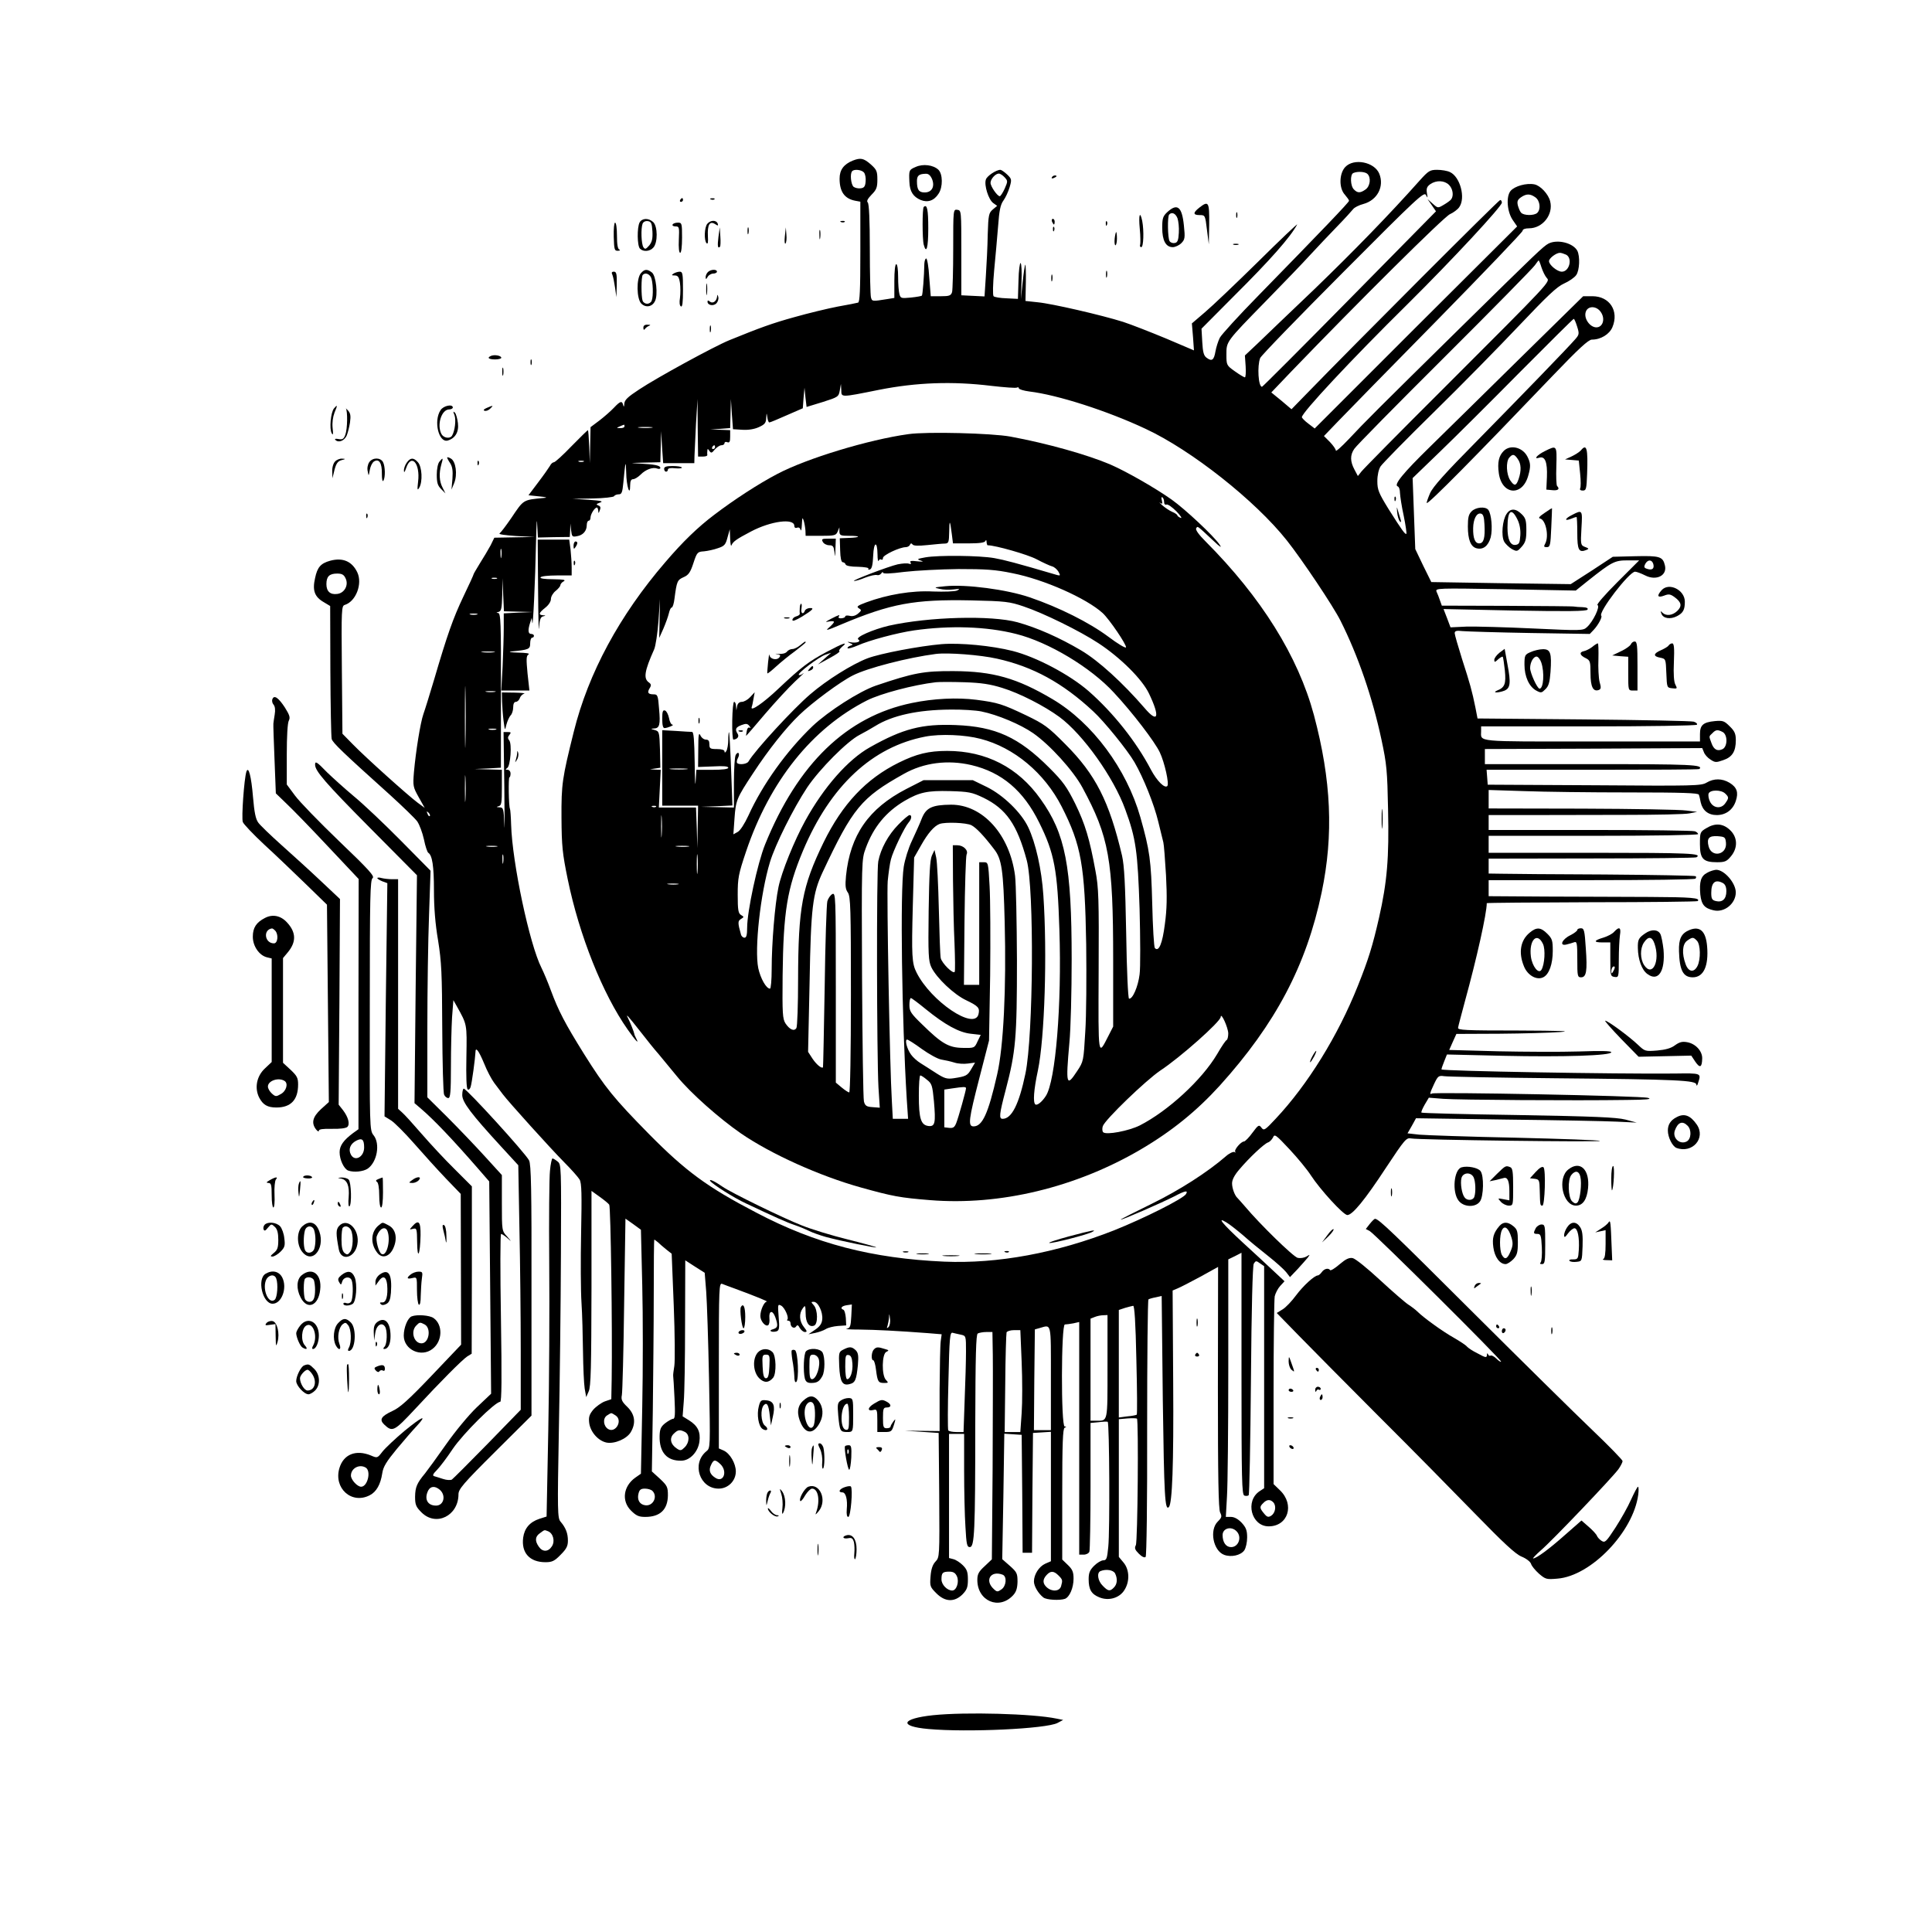 <?xml version="1.0" standalone="no"?>
<!DOCTYPE svg PUBLIC "-//W3C//DTD SVG 20010904//EN"
 "http://www.w3.org/TR/2001/REC-SVG-20010904/DTD/svg10.dtd">
<svg version="1.0" xmlns="http://www.w3.org/2000/svg"
 width="1024pt" height="1024pt" viewBox="0 0 1024 1024"
 preserveAspectRatio="xMidYMid meet">

<g transform="translate(0,1024) scale(0.1,-0.1)"
fill="#000000" stroke="none">
<path d="M4520 9389 c-48 -20 -70 -49 -70 -96 0 -69 26 -106 83 -117 l27 -5 0
-266 c0 -204 -3 -266 -12 -269 -7 -2 -56 -12 -108 -21 -52 -10 -156 -35 -230
-56 -116 -32 -182 -56 -344 -122 -81 -33 -383 -198 -478 -261 -61 -40 -78 -56
-79 -76 -1 -17 -3 -19 -6 -7 -6 24 -15 22 -49 -14 -16 -17 -50 -47 -76 -67
l-48 -36 -2 -96 -2 -95 -3 88 c-2 48 -5 87 -7 87 -2 0 -41 -38 -87 -85 -45
-47 -87 -85 -93 -85 -6 0 -16 -8 -21 -19 -6 -10 -33 -49 -62 -87 l-52 -69 57
-6 c35 -3 46 -7 27 -8 -115 -11 -108 -7 -176 -108 -27 -39 -54 -75 -61 -80 -8
-5 29 -10 87 -14 l100 -5 -107 -2 -108 -2 -20 -41 c-12 -22 -37 -64 -56 -94
-18 -30 -34 -56 -34 -59 0 -3 -24 -56 -54 -118 -55 -116 -85 -201 -156 -443
-23 -77 -48 -158 -56 -180 -16 -46 -40 -196 -50 -307 -6 -74 -5 -79 25 -133
l32 -57 -38 28 c-52 39 -276 240 -343 309 l-55 56 -3 338 c-3 326 -2 340 16
345 59 19 94 112 66 172 -28 59 -77 80 -144 62 -50 -14 -68 -34 -80 -92 -15
-65 -3 -99 45 -127 l35 -21 1 -341 c1 -188 4 -352 7 -364 7 -21 53 -66 310
-297 66 -60 131 -123 143 -139 12 -17 28 -60 36 -96 7 -36 18 -68 23 -71 21
-13 30 -70 30 -198 0 -92 7 -180 22 -267 18 -113 21 -174 22 -465 1 -184 5
-343 10 -352 4 -10 14 -18 22 -18 11 0 14 31 14 168 0 93 3 210 6 260 l7 91
18 -32 c55 -99 54 -92 51 -269 -2 -102 0 -168 7 -172 5 -4 12 2 15 12 7 19 25
156 26 185 0 31 17 10 46 -60 15 -38 39 -83 53 -102 14 -18 35 -46 46 -61 30
-40 250 -284 327 -362 37 -37 73 -78 80 -90 11 -18 12 -80 8 -283 -3 -143 -2
-309 2 -370 4 -60 7 -177 8 -260 1 -82 5 -170 9 -195 l8 -45 13 30 c12 24 14
129 15 546 l0 517 43 -31 c24 -17 47 -36 51 -42 8 -9 17 -664 13 -925 l-2
-106 -35 -12 c-18 -7 -46 -27 -61 -44 -21 -26 -25 -39 -21 -71 7 -48 48 -94
92 -103 43 -8 107 20 128 55 29 49 22 95 -18 134 -29 28 -34 39 -29 63 3 16 9
233 12 482 l7 453 41 -29 41 -30 7 -293 c4 -161 4 -451 0 -646 l-7 -354 -30
-21 c-63 -45 -74 -123 -23 -174 28 -28 42 -34 76 -34 79 0 119 39 120 114 0
45 -4 52 -42 88 l-43 39 5 322 c2 177 5 454 5 615 0 160 1 292 3 292 1 0 10
-7 20 -15 9 -9 29 -26 44 -38 l28 -22 11 -275 c6 -151 7 -295 3 -320 -4 -25
-7 -48 -6 -53 1 -4 4 -57 7 -117 4 -85 3 -110 -7 -110 -7 0 -26 -11 -42 -23
-24 -19 -29 -32 -30 -68 -2 -87 39 -133 116 -131 45 1 88 47 95 101 7 52 -9
84 -55 113 l-34 21 6 78 c4 43 7 229 7 413 l1 336 51 -33 52 -33 8 -100 c4
-54 11 -263 15 -464 7 -364 7 -365 -14 -382 -80 -65 -36 -198 65 -198 50 0 91
41 91 91 0 42 -31 96 -65 111 l-25 11 0 440 c0 414 1 439 18 432 9 -4 40 -15
67 -25 119 -44 179 -69 169 -69 -14 -1 -34 -45 -34 -76 0 -27 27 -58 41 -49 6
3 9 20 7 36 -4 42 17 46 31 7 16 -46 14 -56 -11 -64 -15 -4 -18 -8 -10 -12 7
-3 20 -2 29 1 13 5 15 18 10 76 -5 66 -5 69 13 60 19 -10 43 -64 33 -74 -4 -3
-1 -6 5 -6 7 0 12 -6 12 -14 0 -21 21 -31 30 -16 6 9 11 7 19 -9 7 -11 19 -21
27 -21 13 0 12 5 -5 26 -25 31 -27 72 -6 100 13 18 14 16 15 -27 0 -49 18 -76
45 -65 21 8 20 84 -2 108 -15 17 -15 18 0 18 23 0 49 -54 45 -93 -2 -23 -13
-38 -38 -55 l-35 -24 35 7 c19 4 45 13 56 20 12 8 41 15 65 17 l44 3 -2 40
c-2 22 -7 41 -13 43 -19 7 -10 20 18 24 l27 4 -3 -62 c-3 -55 -6 -63 -25 -67
-12 -2 19 -4 68 -4 86 -1 206 -7 363 -19 l73 -6 -5 -36 c-3 -21 -5 -136 -6
-257 l0 -220 -92 1 -93 1 90 -6 90 -6 3 -329 c2 -327 2 -330 -20 -353 -15 -16
-23 -40 -26 -78 -4 -52 -3 -56 31 -90 46 -46 95 -48 138 -6 24 25 29 38 29 79
0 40 -5 54 -27 76 -14 14 -37 29 -50 32 l-23 6 0 329 0 329 40 0 40 0 0 -193
c0 -107 3 -242 7 -300 5 -92 8 -107 23 -107 25 0 29 80 29 644 1 375 4 481 13
488 7 4 28 8 46 8 l32 0 2 -122 c1 -68 0 -339 -1 -603 l-4 -480 -38 -36 c-32
-29 -39 -43 -39 -73 0 -112 115 -161 189 -82 17 18 23 37 24 72 0 44 -3 51
-40 84 l-41 36 6 332 5 333 46 -3 46 -3 3 -312 2 -313 25 0 25 0 2 318 3 317
48 3 47 3 0 -343 0 -343 -30 -13 c-33 -15 -60 -57 -60 -94 0 -25 23 -64 50
-85 16 -13 87 -17 115 -7 24 10 45 58 45 107 0 35 -6 49 -30 72 l-30 29 0 347
c0 269 3 348 13 352 10 4 10 6 0 6 -20 1 -19 541 1 541 7 0 28 3 45 6 l31 7 0
-617 0 -616 24 0 c13 0 27 7 30 16 3 9 6 166 6 349 l0 333 43 4 c23 3 45 4 48
2 9 -5 12 -580 3 -663 -6 -61 -9 -71 -26 -71 -11 0 -33 -13 -49 -29 -23 -23
-29 -38 -29 -71 0 -54 14 -79 56 -96 50 -21 108 -4 134 39 29 46 26 108 -5
145 l-25 30 0 365 0 365 46 4 c25 2 47 1 50 -1 9 -9 4 -653 -6 -671 -8 -15 -5
-24 16 -45 16 -16 30 -23 36 -17 5 5 9 285 8 685 0 371 3 678 7 680 5 3 22 8
39 11 l31 7 6 -553 c7 -506 11 -587 32 -566 18 18 26 223 23 660 l-3 488 26
11 c15 6 69 34 121 62 l94 52 -1 -639 c0 -478 3 -646 12 -663 10 -20 9 -26
-13 -48 -45 -45 -24 -154 34 -176 37 -14 88 -3 107 24 8 12 15 42 15 68 0 38
-6 53 -29 78 -19 20 -39 31 -57 31 l-27 0 6 107 c4 58 7 365 7 682 l0 576 35
17 35 18 0 -641 c0 -567 2 -640 15 -646 9 -3 19 -2 23 2 4 3 9 277 12 608 3
389 9 608 15 619 10 16 13 17 33 2 l22 -15 0 -588 0 -589 -23 -15 c-80 -52
-45 -187 47 -187 103 0 139 115 60 191 l-34 33 0 482 c0 265 3 495 6 513 4 17
17 42 29 55 l23 25 -62 58 c-34 32 -106 99 -160 148 -107 99 -140 139 -86 106
17 -10 56 -41 88 -68 31 -28 91 -77 133 -110 42 -33 85 -72 96 -86 l20 -26 40
42 c21 23 46 51 54 61 13 18 13 18 -7 6 -12 -7 -32 -10 -46 -7 -24 6 -201 179
-279 272 -19 22 -37 42 -40 45 -14 12 -29 51 -29 78 0 19 13 44 38 73 52 62
133 138 153 144 9 3 20 15 26 26 8 20 15 15 87 -62 43 -46 95 -109 114 -139
49 -75 172 -210 193 -210 27 0 93 80 205 251 100 151 108 160 133 155 35 -8
1008 -20 1001 -13 -3 4 -206 11 -450 17 -245 5 -473 13 -507 16 l-63 7 23 40
22 40 480 -7 c264 -3 527 -8 585 -11 l105 -5 -60 16 c-47 12 -168 17 -568 24
-280 4 -511 10 -513 13 -3 2 5 21 17 42 l22 37 76 -6 c77 -6 702 -10 971 -6
110 1 138 4 115 11 -32 11 -1131 32 -1146 23 -13 -8 -11 2 12 51 20 42 24 45
53 41 17 -3 283 -8 591 -11 653 -6 745 -11 746 -34 1 -9 5 -5 9 9 17 53 20 52
-127 50 -301 -3 -1233 13 -1233 22 0 5 7 24 15 44 l14 35 298 -7 c319 -7 573
1 573 19 0 7 -55 8 -172 4 -95 -3 -289 -2 -430 1 l-257 7 19 43 19 42 228 1
c125 1 271 5 323 9 66 5 -1 7 -225 8 -281 0 -320 2 -317 15 1 9 18 71 36 139
63 229 116 467 116 521 0 2 250 4 556 5 306 0 558 3 562 6 16 17 -32 21 -256
22 -136 0 -383 2 -549 2 l-303 2 0 43 0 42 544 0 c299 0 548 3 552 8 4 4 5 10
1 13 -3 3 -221 7 -484 9 -263 1 -508 3 -545 4 l-68 1 0 40 0 39 546 1 c300 0
550 3 555 6 34 21 -35 24 -546 24 l-555 0 0 45 0 45 555 0 c319 0 555 4 555 9
0 5 -8 12 -17 15 -9 4 -259 7 -555 7 l-538 0 0 40 0 39 208 0 c114 0 344 1
512 1 168 0 323 3 345 8 l40 8 -57 7 c-31 5 -280 9 -552 10 l-496 1 0 49 0 49
188 -6 c103 -4 353 -7 555 -7 285 0 368 -3 371 -12 3 -7 7 -25 10 -41 10 -43
40 -67 85 -67 48 0 86 28 101 75 15 45 6 72 -33 96 -40 24 -83 24 -122 1 -28
-17 -65 -18 -595 -14 l-565 3 -3 40 -3 39 562 0 c309 0 564 1 566 4 23 23 -41
26 -573 26 l-564 0 0 40 0 40 576 2 576 3 9 -22 c4 -12 20 -30 35 -39 24 -16
30 -16 67 -3 48 16 67 46 67 106 0 33 -6 48 -32 73 -29 29 -36 32 -80 28 -61
-6 -78 -21 -78 -69 l0 -39 -574 0 c-627 0 -586 -4 -586 56 l0 24 569 0 c321 0
572 4 575 9 3 5 -4 12 -17 16 -12 4 -275 9 -584 12 l-562 5 -11 57 c-18 89
-29 128 -71 258 -21 67 -39 129 -39 137 0 12 9 15 43 11 23 -2 184 -7 358 -10
l315 -5 21 22 c25 27 46 68 40 74 -18 18 148 234 179 234 8 0 32 -9 54 -20 59
-30 118 0 104 54 -11 46 -27 51 -156 48 l-120 -3 -111 -73 -112 -72 -370 5
-369 6 -43 87 -42 88 -7 188 -7 188 144 139 c79 76 270 266 424 422 155 156
283 283 286 283 3 0 11 -18 18 -41 12 -38 11 -43 -11 -68 -39 -45 -283 -297
-520 -538 -168 -170 -234 -243 -249 -278 -11 -26 -19 -49 -17 -51 8 -7 258
246 667 674 138 144 190 192 208 192 47 0 93 28 109 66 36 86 -15 164 -106
164 l-49 0 -338 -332 c-186 -183 -400 -394 -476 -468 -140 -137 -192 -200
-169 -208 7 -2 12 -18 12 -35 1 -18 9 -72 20 -122 10 -49 16 -92 14 -94 -6 -6
-23 18 -94 130 -53 86 -60 103 -60 149 0 32 7 62 17 78 10 15 136 144 282 287
146 143 349 350 453 460 149 157 199 205 237 222 27 12 56 32 65 45 18 25 21
99 6 129 -23 42 -106 62 -153 38 -29 -16 -60 -46 -470 -449 -432 -425 -504
-497 -589 -588 -38 -40 -68 -67 -68 -60 0 7 -14 27 -31 45 l-32 32 74 77 c41
43 278 285 527 538 248 253 452 466 452 473 0 8 13 13 34 13 72 0 130 73 112
143 -9 38 -52 84 -84 90 -42 8 -104 -9 -126 -35 -25 -31 -18 -113 13 -156 l22
-32 -537 -535 -536 -536 -34 26 c-19 14 -34 30 -34 34 0 24 259 302 562 601
235 233 498 516 498 536 0 8 -4 14 -9 14 -8 0 -765 -758 -1031 -1032 l-75 -77
-53 45 -54 44 103 108 c358 372 814 825 844 837 18 8 41 25 49 37 35 49 5 161
-49 186 -14 7 -45 12 -68 12 -38 0 -46 -5 -92 -56 -161 -181 -353 -378 -557
-575 -128 -122 -264 -252 -301 -288 l-69 -65 4 -58 c2 -32 0 -58 -4 -58 -4 0
-28 14 -53 32 -44 31 -45 33 -45 89 0 70 -3 66 210 284 92 94 198 204 235 245
38 41 102 109 142 150 40 41 78 83 85 92 7 9 31 21 54 27 74 20 112 93 84 161
-26 62 -135 83 -180 35 -33 -35 -34 -113 -2 -147 12 -14 22 -28 22 -32 0 -8
-146 -160 -481 -503 -104 -106 -195 -206 -204 -223 -9 -18 -19 -50 -23 -72 -8
-47 -19 -55 -47 -34 -15 11 -20 29 -23 84 l-4 70 173 174 c193 192 297 310
334 378 4 8 -89 -80 -206 -196 -118 -116 -245 -237 -283 -269 l-69 -59 6 -72
5 -71 -148 63 c-82 34 -184 74 -227 88 -114 36 -378 97 -453 104 l-65 7 2 98
c1 55 -1 97 -3 94 -3 -3 -9 -45 -14 -94 l-9 -88 3 93 c2 51 0 95 -5 98 -4 2
-10 -39 -11 -93 l-3 -97 -60 3 c-33 1 -64 6 -69 11 -5 6 -4 61 3 137 7 70 16
176 21 235 6 82 12 113 28 135 11 15 26 47 33 71 12 41 11 44 -14 68 -14 13
-30 24 -35 24 -22 0 -72 -33 -77 -52 -10 -29 14 -106 39 -124 l21 -15 -23 -19
c-21 -18 -24 -28 -27 -132 -1 -62 -6 -162 -10 -221 l-7 -108 -62 3 -61 3 0
225 c0 223 0 225 -21 228 -22 3 -22 2 -22 -206 0 -115 -3 -219 -6 -230 -6 -19
-15 -22 -60 -22 l-53 0 -8 100 c-3 55 -11 100 -16 100 -5 0 -9 -12 -10 -27 -1
-66 -9 -166 -13 -170 -2 -2 -28 -7 -58 -10 -52 -5 -55 -4 -61 18 -4 13 -7 54
-7 92 0 38 -4 67 -10 67 -6 0 -10 -37 -10 -90 l0 -89 -37 -6 c-81 -13 -81 -13
-87 9 -3 12 -6 127 -6 257 0 152 -4 239 -11 246 -7 7 -1 19 20 41 26 26 31 38
31 80 0 45 -4 53 -35 81 -38 33 -54 36 -95 20z m59 -63 c7 -8 11 -30 9 -48 -2
-26 -8 -34 -26 -36 -13 -2 -30 2 -38 8 -14 13 -20 71 -7 83 11 12 50 7 62 -7z
m2669 -8 c20 -20 14 -65 -10 -82 -28 -20 -43 -20 -62 0 -19 18 -21 80 -3 87
23 10 63 7 75 -5z m-1923 -18 c17 -19 17 -21 0 -60 -10 -22 -22 -40 -26 -40
-13 0 -49 52 -49 71 0 20 26 49 44 49 7 0 21 -9 31 -20z m2355 -40 c20 -20 26
-56 12 -76 -4 -6 -22 -19 -39 -29 -32 -19 -32 -19 -60 6 l-27 24 23 -33 22
-32 -458 -465 c-252 -256 -461 -465 -464 -465 -20 0 -26 110 -10 152 5 13 203
217 439 454 396 398 431 430 440 410 9 -18 10 -17 5 10 -4 25 0 35 18 48 32
22 75 20 99 -4z m458 -66 c24 -17 30 -62 10 -82 -16 -16 -73 -15 -86 1 -6 6
-13 24 -17 38 -5 21 -2 30 16 43 29 20 49 20 77 0z m163 -304 c35 -19 17 -90
-23 -90 -24 0 -68 36 -68 56 0 15 38 44 58 44 7 0 22 -5 33 -10z m-131 -67 c7
-21 19 -46 28 -56 19 -21 27 -12 -548 -587 -229 -228 -424 -426 -434 -439
l-19 -24 -18 34 c-23 43 -24 77 -1 110 9 15 225 234 479 487 254 253 469 472
478 486 10 14 19 26 20 26 2 0 9 -17 15 -37z m316 -239 c23 -35 9 -79 -25 -79
-33 0 -66 45 -57 79 9 37 59 37 82 0z m-3233 -389 c71 -8 133 -13 138 -9 5 3
9 1 9 -4 0 -5 25 -13 56 -17 150 -18 414 -103 616 -198 243 -113 582 -381 749
-592 80 -101 245 -347 284 -425 93 -185 169 -406 217 -630 28 -130 31 -167 35
-369 6 -258 -5 -386 -48 -576 -34 -149 -56 -220 -112 -360 -106 -266 -266
-524 -436 -705 -57 -61 -62 -64 -75 -47 -13 17 -16 16 -48 -27 -18 -25 -38
-45 -44 -46 -17 0 -55 -46 -47 -55 5 -4 3 -5 -4 -1 -6 3 -27 -6 -45 -22 -98
-85 -246 -180 -395 -253 -90 -44 -163 -81 -163 -83 0 -6 215 88 284 123 57 30
75 34 62 12 -16 -25 -221 -128 -381 -192 -305 -120 -618 -178 -900 -166 -383
17 -683 95 -995 259 -263 137 -375 220 -569 416 -187 190 -234 248 -345 425
-101 162 -136 229 -176 337 -16 44 -39 98 -50 120 -63 124 -155 556 -161 760
-1 41 -4 78 -6 83 -7 12 -9 167 -3 167 3 0 6 9 6 20 0 11 -7 20 -16 20 -12 0
-12 2 -2 9 18 11 26 129 11 147 -9 11 -8 18 1 29 10 13 9 15 -10 15 l-21 0 4
-292 c2 -161 2 -251 0 -200 -3 87 -5 92 -26 93 -17 1 -18 2 -4 6 15 4 17 17
17 99 l0 94 -72 2 -73 2 70 3 70 4 0 409 c1 362 -1 410 -15 411 -11 1 -11 2 3
6 14 4 17 18 19 91 l2 87 3 -87 4 -88 77 -2 77 -2 -77 -3 -78 -4 0 -77 c0 -42
-3 -134 -6 -204 l-7 -128 74 0 75 0 -10 91 c-7 75 -7 93 5 100 9 6 -11 9 -56
10 -38 1 -54 4 -35 6 93 9 100 12 100 43 0 17 5 30 10 30 6 0 10 5 10 10 0 6
-7 10 -15 10 -16 0 -18 20 -5 60 l8 25 3 -25 c4 -36 16 226 20 425 2 94 5 138
6 98 l4 -72 84 2 85 1 2 35 1 36 4 -36 c4 -33 6 -36 31 -31 32 5 52 28 52 59
0 13 5 23 10 23 6 0 10 8 10 18 1 18 22 52 34 52 3 0 6 -8 7 -17 0 -15 2 -15
8 2 6 14 4 22 -8 26 -13 5 -11 8 9 15 20 7 7 10 -60 15 l-85 5 107 2 c59 1
110 7 113 12 3 6 15 10 25 10 15 0 19 10 24 63 11 115 13 122 15 52 1 -71 21
-133 21 -67 0 22 5 32 15 32 9 0 27 11 41 25 27 27 65 41 89 31 8 -3 15 -1 15
4 0 13 -31 19 -110 23 -57 3 -54 3 23 5 l87 2 2 83 2 82 5 -85 6 -85 83 0 82
0 1 40 c1 22 5 99 8 170 l8 130 1 -152 2 -153 25 0 c14 0 24 3 24 8 -1 4 -1
14 0 22 1 13 2 13 11 0 9 -13 13 -12 29 8 11 12 26 22 35 22 9 0 16 5 16 11 0
6 7 9 15 5 12 -4 15 3 15 29 l0 35 -52 2 -53 2 53 3 52 4 2 77 2 77 5 -80 6
-80 50 -3 c31 -2 63 3 87 14 31 14 38 22 39 48 2 30 2 30 6 4 2 -16 7 -28 11
-27 4 0 45 17 92 38 l85 37 4 54 5 55 5 -51 6 -51 85 26 c82 26 85 28 91 61
l6 35 2 -32 c1 -40 -8 -41 201 1 198 39 387 46 593 21z m-1943 -215 c0 -5 -10
-10 -22 -9 -22 0 -22 1 -3 9 11 5 21 9 23 9 1 1 2 -3 2 -9z m143 -7 c-18 -2
-48 -2 -65 0 -18 2 -4 4 32 4 36 0 50 -2 33 -4z m337 -103 c0 -5 -5 -10 -11
-10 -5 0 -7 5 -4 10 3 6 8 10 11 10 2 0 4 -4 4 -10z m-697 -77 c-7 -2 -19 -2
-25 0 -7 3 -2 5 12 5 14 0 19 -2 13 -5z m-436 -505 c-2 -13 -4 -5 -4 17 -1 22
1 32 4 23 2 -10 2 -28 0 -40z m5914 -135 c-64 -64 -111 -118 -104 -120 16 -6
-24 -89 -56 -117 -20 -19 -30 -19 -286 -7 -145 7 -303 11 -351 10 l-86 -4 -18
48 -19 49 378 -8 c279 -5 380 -4 385 5 5 7 -4 12 -26 13 -18 0 -37 2 -43 3 -5
2 -166 3 -357 4 l-346 1 -10 28 c-5 15 -13 36 -18 46 -7 19 1 19 365 13 l373
-7 66 53 c125 99 140 107 208 107 l62 0 -117 -117z m192 97 c6 -24 -6 -34 -33
-25 -16 5 -18 10 -10 26 14 25 36 24 43 -1z m-6931 -76 c17 -36 -7 -78 -45
-82 -37 -5 -57 14 -57 52 0 41 16 56 57 56 26 0 36 -6 45 -26z m801 -1 c-7 -2
-19 -2 -25 0 -7 3 -2 5 12 5 14 0 19 -2 13 -5z m-105 -190 c-10 -2 -26 -2 -35
0 -10 3 -2 5 17 5 19 0 27 -2 18 -5z m90 -200 c-15 -2 -42 -2 -60 0 -18 2 -6
4 27 4 33 0 48 -2 33 -4z m-151 -475 c-1 -73 -3 -14 -3 132 0 146 2 205 3 133
2 -73 2 -193 0 -265z m156 265 c-13 -2 -33 -2 -45 0 -13 2 -3 4 22 4 25 0 35
-2 23 -4z m5 -200 c-10 -2 -26 -2 -35 0 -10 3 -2 5 17 5 19 0 27 -2 18 -5z
m6503 -13 c26 -15 26 -75 0 -90 -28 -14 -48 -3 -60 32 -14 38 -14 34 5 52 18
19 28 20 55 6z m-6664 -357 c-2 -32 -3 -6 -3 57 0 63 1 89 3 58 2 -32 2 -84 0
-115z m6677 31 c20 -19 20 -24 0 -52 -22 -31 -64 -26 -81 10 -7 14 -10 33 -7
42 8 21 67 21 88 0z m-6866 -119 c-3 -3 -9 2 -12 12 -6 14 -5 15 5 6 7 -7 10
-15 7 -18z m355 -162 c-13 -2 -35 -2 -50 0 -16 2 -5 4 22 4 28 0 40 -2 28 -4z
m34 -85 c-2 -13 -4 -5 -4 17 -1 22 1 32 4 23 2 -10 2 -28 0 -40z m3356 -2635
c4 -157 5 -288 2 -291 -2 -2 -24 -7 -50 -9 l-45 -6 0 285 0 285 33 11 c17 5
37 10 43 11 7 1 13 -89 17 -286z m-1314 173 c-9 -8 -10 -7 -5 7 3 10 7 31 8
45 1 22 2 21 5 -7 3 -19 -1 -38 -8 -45z m1161 -210 c0 -300 3 -286 -61 -286
l-29 0 0 270 0 271 23 9 c12 5 32 9 45 9 l22 1 0 -274z m-300 -61 l0 -275 -45
0 -45 0 2 267 3 267 25 7 c64 18 60 37 60 -266z m-155 86 c4 -94 4 -215 0
-270 l-7 -101 -42 0 -41 0 3 257 c1 142 5 264 7 271 2 6 20 12 39 12 l34 0 7
-169z m-322 145 c27 -6 27 -7 27 -89 0 -45 -3 -160 -7 -254 l-6 -173 -38 0
c-21 0 -40 4 -43 9 -3 5 -3 124 1 265 5 227 8 256 22 252 9 -2 28 -7 44 -10z
m-1829 -429 c38 -27 -2 -95 -41 -71 -25 16 -29 55 -7 71 10 7 21 13 24 13 3 0
14 -6 24 -13z m367 -87 c25 -14 24 -55 -2 -81 -18 -18 -23 -19 -41 -7 -34 22
-41 55 -18 78 23 23 33 24 61 10z m187 -170 c40 -38 17 -101 -26 -73 -29 18
-37 40 -24 67 14 31 22 32 50 6z m-360 -142 c30 -30 3 -83 -39 -76 -29 4 -43
29 -35 61 5 21 12 27 34 27 15 0 33 -5 40 -12z m3292 -62 c16 -20 9 -56 -13
-70 -15 -9 -22 -7 -38 13 -23 28 -24 35 -3 55 19 20 38 20 54 2z m-196 -152
c30 -30 11 -84 -29 -84 -27 0 -45 25 -45 64 0 36 46 49 74 20z m-644 -223 c14
-28 12 -57 -6 -75 -21 -22 -31 -20 -59 9 -27 26 -33 70 -12 78 29 12 67 6 77
-12z m-838 -16 c13 -29 -2 -75 -25 -75 -27 0 -57 31 -57 59 0 35 6 41 42 41
21 0 32 -7 40 -25z m538 5 c22 -22 23 -25 14 -57 -8 -28 -48 -31 -76 -6 -22
20 -23 41 -1 65 21 23 38 23 63 -2z m-296 4 c24 -9 20 -60 -6 -78 -20 -14 -24
-14 -40 1 -51 46 -18 101 46 77z"/>
<path d="M4815 7939 c-211 -29 -540 -129 -695 -211 -98 -51 -230 -137 -335
-217 -86 -65 -166 -142 -259 -251 -242 -281 -408 -588 -485 -899 -61 -245 -66
-276 -65 -456 1 -150 5 -188 33 -325 61 -297 185 -608 318 -797 42 -60 64 -83
44 -45 -5 9 -9 19 -9 22 -1 8 -21 60 -33 83 -15 29 -3 16 67 -73 32 -41 74
-94 94 -116 19 -23 64 -77 99 -120 72 -88 222 -221 339 -302 159 -109 416
-225 635 -286 169 -47 206 -54 367 -67 369 -30 772 67 1115 268 167 98 298
205 420 339 296 328 459 637 540 1024 64 306 51 595 -41 940 -84 312 -279 624
-575 921 -35 35 -54 61 -49 69 8 13 3 16 90 -65 39 -37 48 -42 33 -20 -32 46
-180 185 -253 237 -86 61 -238 148 -325 186 -122 52 -335 112 -530 148 -98 18
-443 27 -540 13z m1355 -359 c0 -12 5 -17 13 -14 7 2 30 -14 52 -36 22 -23 32
-38 23 -35 -10 4 -18 10 -18 14 0 3 -12 12 -27 18 -16 7 -39 23 -53 35 -14 13
-19 19 -11 13 12 -8 13 -6 9 13 -4 12 -2 20 3 16 5 -3 9 -14 9 -24z m-1901
-152 l1 -28 80 0 c74 0 81 2 90 23 l9 22 0 -22 c1 -21 6 -23 53 -23 63 0 60
-9 -4 -11 l-47 -2 2 -64 c1 -40 6 -63 14 -63 6 0 13 -5 15 -12 3 -7 28 -12 65
-12 34 -1 59 -5 56 -10 -3 -5 0 -7 8 -4 10 3 15 25 17 72 3 75 22 82 23 8 0
-26 3 -41 6 -34 2 6 9 10 14 6 5 -3 9 1 9 9 0 15 89 57 121 57 9 0 20 6 22 13
4 8 8 9 14 1 5 -7 30 -8 78 -3 39 4 80 8 93 8 20 1 22 6 23 64 1 65 4 63 14
-15 l6 -48 84 0 c57 0 85 4 88 13 3 7 6 5 6 -5 1 -10 3 -18 6 -18 40 0 212
-49 259 -74 34 -18 71 -35 83 -38 11 -3 26 -16 33 -28 11 -20 10 -22 -6 -18
-221 65 -279 80 -334 90 -80 14 -297 16 -365 4 -45 -8 -47 -10 -25 -17 18 -6
13 -7 -18 -4 -32 4 -42 2 -36 -6 5 -8 2 -10 -8 -7 -8 4 -35 2 -60 -3 -49 -11
-250 -88 -231 -88 7 -1 34 7 60 18 26 10 54 16 62 13 7 -2 17 2 22 9 5 8 9 9
9 4 0 -7 37 -6 113 4 61 7 191 14 287 15 144 0 195 -3 286 -22 168 -33 392
-133 478 -211 36 -33 128 -169 124 -182 -2 -6 -44 19 -93 56 -102 76 -262 156
-417 209 -123 42 -338 70 -448 59 -60 -6 -63 -7 -30 -14 19 -5 53 -6 75 -3 33
4 36 3 17 -6 -13 -5 -67 -7 -126 -5 -112 6 -243 -16 -356 -58 -45 -17 -52 -22
-38 -31 15 -9 15 -12 -4 -28 -13 -11 -29 -16 -44 -12 -13 3 -24 2 -24 -3 0 -5
-9 -9 -20 -10 -11 -1 -18 2 -15 8 9 13 4 12 -41 -11 -30 -16 -33 -19 -11 -14
15 3 27 2 27 -2 0 -5 -12 -18 -27 -31 -22 -18 -8 -14 67 18 262 110 385 133
685 127 185 -4 206 -7 280 -32 105 -35 300 -131 397 -195 116 -76 232 -191
268 -267 60 -125 48 -161 -24 -76 -115 133 -243 250 -336 305 -115 68 -233
120 -337 149 -139 38 -470 29 -681 -18 -85 -20 -181 -62 -163 -73 18 -11 -9
-21 -41 -15 -19 4 -20 3 -4 -4 19 -8 19 -9 1 -15 -10 -4 -15 -10 -12 -13 3 -3
27 4 53 15 60 27 209 67 299 80 190 27 384 21 541 -19 171 -43 395 -177 518
-311 99 -106 217 -261 243 -316 26 -55 51 -168 40 -179 -14 -14 -55 27 -87 87
-78 149 -200 302 -330 416 -100 87 -277 181 -403 213 -111 28 -277 44 -377 36
-116 -10 -323 -49 -392 -75 -81 -31 -216 -115 -304 -191 -89 -76 -292 -296
-327 -356 -8 -14 -49 -19 -60 -8 -3 4 -2 15 4 26 13 23 2 39 -11 18 -6 -8 -10
-75 -10 -147 l0 -133 -87 2 -88 2 83 3 84 4 -7 192 c-4 106 -9 194 -11 196 -2
2 -4 -16 -4 -40 0 -24 -5 -51 -10 -59 -6 -10 -10 -11 -10 -2 0 7 -15 12 -40
12 -36 0 -40 3 -40 25 0 18 -5 25 -18 25 -11 0 -24 10 -30 23 -8 17 -11 3 -11
-73 l-1 -95 80 3 c54 3 80 1 80 -7 0 -7 -29 -11 -85 -11 l-84 0 -4 -62 c-2
-35 -4 10 -5 100 -2 121 -5 162 -14 163 -7 0 -46 2 -85 5 l-73 4 0 -200 0
-200 95 0 95 0 -2 -112 -2 -113 -3 108 -4 107 -98 0 -99 0 5 100 5 100 -29 1
-28 2 28 4 27 4 -2 97 c-3 93 -4 96 -28 103 -22 6 -23 7 -4 8 30 1 35 20 27
106 -5 69 -8 75 -28 75 -30 0 -36 9 -22 32 10 16 9 22 -5 32 -28 21 -22 60 29
174 8 18 18 85 23 150 l8 117 -2 -103 -2 -103 22 49 c12 28 25 64 29 81 4 17
10 31 15 31 5 0 12 21 15 48 12 92 15 98 48 113 26 11 36 25 52 74 19 58 22
61 56 63 20 2 53 9 75 17 34 11 40 19 50 57 l12 43 2 -50 c1 -27 4 -43 7 -35
8 20 27 33 103 73 106 56 230 72 230 30 0 -9 6 -13 14 -10 9 4 17 -1 19 -11 3
-9 6 3 7 28 2 38 3 41 10 20 4 -14 8 -37 9 -52z m1015 -679 c190 -42 348 -128
510 -279 58 -53 182 -206 219 -270 47 -81 104 -223 126 -315 12 -49 24 -99 27
-110 3 -11 9 -89 14 -173 6 -117 5 -180 -6 -260 -13 -103 -32 -149 -53 -127
-5 6 -11 111 -14 235 -6 232 -13 282 -63 459 -73 256 -254 500 -465 625 -189
112 -316 148 -524 149 -159 1 -212 -9 -413 -77 -87 -30 -251 -135 -335 -214
-138 -132 -265 -309 -340 -474 -21 -45 -44 -81 -58 -88 l-22 -12 6 85 c7 96
11 106 98 238 83 127 175 242 246 310 67 65 217 176 283 209 78 40 294 95 440
114 65 8 235 -5 324 -25z m28 -155 c92 -28 224 -96 303 -154 125 -92 288 -321
349 -490 57 -154 66 -224 76 -527 4 -155 5 -312 0 -348 -8 -64 -37 -132 -56
-128 -5 2 -12 145 -15 345 -5 265 -10 359 -22 413 -68 288 -140 430 -301 591
-91 92 -111 106 -206 152 -128 61 -151 68 -265 83 -102 13 -227 7 -342 -17
-345 -71 -604 -321 -778 -750 -40 -99 -95 -354 -95 -441 0 -39 -4 -53 -14 -53
-8 0 -17 8 -19 18 -17 60 -17 71 0 81 17 10 17 12 1 21 -15 9 -18 26 -18 108
0 88 4 109 44 228 126 374 350 654 642 802 72 36 245 82 364 96 19 2 87 2 152
0 89 -3 136 -10 200 -30z m-110 -125 c85 -17 208 -69 274 -115 89 -62 213
-199 261 -288 141 -261 163 -381 163 -914 l0 -353 -24 -47 c-57 -111 -55 -128
-53 343 2 381 0 441 -17 530 -31 169 -54 246 -107 355 -45 90 -64 117 -138
191 -162 162 -285 218 -496 226 -178 7 -279 -19 -453 -117 -117 -65 -246 -212
-344 -390 -58 -105 -126 -273 -142 -352 -19 -91 -36 -298 -36 -434 0 -57 -4
-104 -9 -104 -20 0 -50 54 -62 108 -21 102 11 395 62 563 28 92 123 283 197
395 66 98 212 245 278 279 21 11 59 32 83 47 90 56 226 86 398 87 62 1 136 -4
165 -10z m-5 -145 c178 -46 339 -181 430 -359 104 -204 123 -312 130 -730 2
-170 1 -380 -5 -465 -9 -153 -9 -156 -43 -207 -57 -87 -61 -74 -41 151 7 71
12 270 12 442 0 494 -33 665 -165 849 -119 168 -289 255 -495 255 -98 0 -163
-16 -256 -62 -174 -86 -299 -219 -399 -423 -114 -235 -134 -344 -135 -725 0
-135 -4 -251 -9 -259 -12 -19 -36 -8 -58 25 -15 24 -17 51 -15 253 4 342 24
461 108 662 145 344 367 551 649 605 79 15 209 10 292 -12z m-49 -139 c162
-38 277 -136 360 -305 81 -163 97 -251 107 -570 13 -394 -20 -800 -72 -879
-20 -31 -45 -51 -55 -45 -14 9 -9 78 13 180 36 172 50 620 29 929 -9 137 -41
279 -81 362 -37 77 -131 168 -217 211 l-76 37 -130 0 -131 0 -92 -47 c-199
-103 -297 -244 -319 -460 -5 -53 -3 -71 10 -89 14 -21 16 -82 16 -541 0 -310
-4 -518 -9 -518 -5 0 -23 12 -40 26 l-31 26 0 504 c0 491 -1 504 -19 495 -10
-6 -22 -23 -26 -38 -4 -15 -11 -219 -14 -453 -4 -234 -8 -426 -9 -427 -7 -8
-34 14 -55 45 l-24 37 8 370 c7 397 16 468 69 582 160 341 205 395 430 521
106 60 233 76 358 47z m-1510 -22 c-21 -2 -57 -2 -80 0 -24 2 -7 4 37 4 44 0
63 -2 43 -4z m1574 -151 c121 -59 179 -142 230 -332 40 -150 35 -928 -7 -1130
-34 -163 -73 -240 -121 -240 -20 0 -18 23 16 152 54 205 60 277 60 688 -1 206
-5 408 -10 448 -28 219 -172 378 -340 377 -100 -1 -131 -16 -154 -72 -10 -27
-34 -79 -52 -118 -19 -39 -38 -101 -44 -139 -20 -127 -10 -809 16 -1233 l7
-103 -40 0 -41 0 -5 93 c-11 174 -28 1092 -22 1167 4 41 11 93 17 115 11 44
72 171 94 196 16 18 18 39 5 39 -6 0 -33 -23 -60 -51 -53 -54 -93 -127 -106
-194 -10 -45 -8 -1033 1 -1198 l7 -108 -39 3 c-31 2 -39 7 -45 30 -4 15 -8
309 -10 655 -3 621 -2 629 19 686 41 113 108 194 206 252 79 46 121 55 241 52
100 -3 116 -6 177 -35z m-1735 -48 c-3 -3 -12 -4 -19 -1 -8 3 -5 6 6 6 11 1
17 -2 13 -5z m30 -151 c-2 -27 -3 -5 -3 47 0 52 1 74 3 48 2 -27 2 -69 0 -95z
m1642 53 c26 -14 66 -56 120 -127 41 -52 49 -112 56 -386 9 -351 -6 -662 -40
-808 -47 -207 -78 -275 -125 -275 -31 0 -26 36 31 257 l51 198 6 346 c2 190 1
403 -3 472 -7 125 -7 127 -31 127 l-24 0 0 -325 0 -325 -41 0 -40 0 3 338 c2
185 7 344 11 353 11 22 -17 49 -49 49 l-24 0 1 -187 c1 -104 4 -253 8 -332 3
-78 4 -147 1 -152 -9 -13 -68 46 -74 73 -3 12 -7 129 -10 258 -3 129 -9 253
-14 275 l-9 40 -14 -30 c-10 -23 -14 -95 -17 -292 -3 -234 -1 -266 14 -299 27
-57 121 -146 186 -176 64 -31 72 -40 64 -74 -22 -86 -251 68 -328 221 -25 49
-27 88 -20 355 l7 255 37 65 c36 64 69 102 98 113 31 11 142 7 169 -7z m-1501
-113 c-15 -2 -42 -2 -60 0 -18 2 -6 4 27 4 33 0 48 -2 33 -4z m49 -135 c-2
-24 -4 -5 -4 42 0 47 2 66 4 43 2 -24 2 -62 0 -85z m-104 -65 c-13 -2 -35 -2
-50 0 -16 2 -5 4 22 4 28 0 40 -2 28 -4z m1314 -662 c101 -82 175 -123 238
-130 l53 -6 -17 -35 c-16 -35 -17 -35 -78 -34 -75 1 -112 23 -215 124 -60 58
-68 70 -68 103 0 20 3 37 8 37 4 0 40 -27 79 -59z m1603 -128 c0 -17 -4 -33
-8 -35 -5 -1 -28 -35 -51 -75 -81 -137 -261 -302 -410 -378 -58 -29 -178 -52
-194 -36 -5 5 -6 20 -2 32 11 34 228 243 305 295 105 69 319 259 320 284 1 28
39 -55 40 -87z m-1624 -83 c38 -27 84 -53 104 -56 19 -3 50 -10 69 -16 18 -6
50 -8 71 -5 l38 5 -20 -34 c-20 -35 -28 -39 -94 -49 -35 -5 -48 -1 -92 27 -28
18 -65 42 -83 53 -18 11 -40 31 -50 45 -22 30 -35 80 -21 80 5 0 40 -22 78
-50z m27 -163 c26 -20 29 -30 37 -114 10 -115 6 -135 -29 -131 -40 5 -51 39
-51 161 0 59 3 107 8 107 4 0 20 -10 35 -23z m207 -45 c0 -12 -40 -155 -52
-185 -9 -22 -16 -27 -37 -25 l-26 3 0 100 0 100 40 6 c61 9 75 10 75 1z"/>
<path d="M4361 7368 c5 -10 21 -18 34 -18 20 0 24 -6 28 -37 3 -30 4 -26 5 17
l2 55 -39 0 c-34 0 -38 -2 -30 -17z"/>
<path d="M4239 7018 c-1 -13 -1 -27 0 -31 1 -5 -8 -11 -19 -14 -11 -3 -20 -11
-20 -19 0 -9 17 -2 51 18 58 36 68 47 39 45 -10 -1 -22 -7 -24 -14 -9 -23 -23
-14 -18 12 2 14 2 25 -2 25 -3 0 -7 -10 -7 -22z"/>
<path d="M4158 6963 c6 -2 18 -2 25 0 6 3 1 5 -13 5 -14 0 -19 -2 -12 -5z"/>
<path d="M4241 6820 c-13 -11 -31 -20 -41 -20 -10 0 -23 -6 -29 -14 -7 -9 -25
-13 -44 -12 -18 2 -22 1 -9 -1 18 -3 21 -7 12 -18 -14 -17 -50 -8 -52 14 -1 9
-4 -9 -7 -39 -3 -30 -5 -57 -4 -59 2 -2 22 14 45 35 24 22 69 59 101 82 31 24
57 45 57 47 0 8 -3 6 -29 -15z"/>
<path d="M4380 6784 c-94 -50 -133 -80 -253 -193 -81 -77 -151 -125 -143 -99
3 7 7 28 10 46 l6 33 -24 -26 c-13 -14 -33 -25 -44 -25 -13 0 -22 -8 -25 -22
l-4 -23 -2 23 c0 12 -5 22 -10 22 -5 0 -9 -45 -10 -100 -1 -55 2 -100 6 -100
20 1 32 16 23 30 -16 25 -11 35 20 47 24 9 32 8 42 -5 7 -9 8 -13 2 -9 -7 4
-14 -3 -16 -18 -3 -14 -4 -25 -3 -25 1 0 46 52 100 116 54 63 126 141 159 172
34 31 53 50 43 43 -9 -8 -20 -11 -23 -8 -9 8 106 95 141 107 l30 10 -35 -31
-35 -31 62 34 c34 18 58 35 52 36 -5 2 1 12 13 23 38 31 8 21 -82 -27z"/>
<path d="M4290 6695 c-11 -13 -10 -14 4 -9 9 3 16 10 16 15 0 13 -6 11 -20 -6z"/>
<path d="M3510 6430 c0 -34 4 -50 13 -49 17 1 54 17 41 18 -7 1 -15 16 -18 35
-4 19 -13 37 -21 40 -12 4 -15 -5 -15 -44z"/>
<path d="M3702 6420 c0 -14 2 -19 5 -12 2 6 2 18 0 25 -3 6 -5 1 -5 -13z"/>
<path d="M3918 6363 c7 -3 16 -2 19 1 4 3 -2 6 -13 5 -11 0 -14 -3 -6 -6z"/>
<path d="M3520 7755 c0 -8 5 -15 10 -15 6 0 10 5 10 11 0 7 15 10 39 7 22 -2
37 0 35 4 -3 5 -25 8 -50 8 -32 0 -44 -4 -44 -15z"/>
<path d="M2852 7118 c1 -145 3 -237 5 -206 3 43 8 58 21 61 16 4 16 5 0 6 -26
2 -22 13 12 40 18 14 30 33 30 46 0 13 11 32 25 43 14 11 25 25 25 30 0 6 8
16 18 21 13 8 -2 10 -56 11 -46 0 -71 4 -67 10 3 6 42 10 86 10 l79 0 0 43 c0
23 -3 66 -6 95 l-7 52 -83 0 -84 0 2 -262z"/>
<path d="M3040 7348 c0 -19 2 -20 10 -8 13 19 13 30 0 30 -5 0 -10 -10 -10
-22z"/>
<path d="M3041 7254 c0 -11 3 -14 6 -6 3 7 2 16 -1 19 -3 4 -6 -2 -5 -13z"/>
<path d="M2661 6523 c1 -27 4 -73 8 -103 7 -54 7 -55 15 -21 5 19 15 41 22 49
8 7 14 27 14 43 0 18 5 29 14 29 8 0 17 9 21 19 3 11 14 22 23 24 9 3 -13 5
-50 6 l-68 1 1 -47z"/>
<path d="M2741 6248 c0 -9 -4 -25 -7 -35 -5 -17 -5 -17 6 0 6 10 9 25 7 35 -4
15 -5 15 -6 0z"/>
<path d="M7323 5900 c0 -47 2 -66 4 -42 2 23 2 61 0 85 -2 23 -4 4 -4 -43z"/>
<path d="M6955 4640 c-9 -16 -13 -30 -11 -30 3 0 12 14 21 30 9 17 13 30 11
30 -3 0 -12 -13 -21 -30z"/>
<path d="M3764 3981 c11 -17 124 -89 191 -120 157 -74 217 -101 260 -115 26
-9 59 -23 75 -31 16 -8 55 -22 87 -31 81 -22 274 -61 267 -55 -3 3 -72 22
-152 42 -81 20 -190 53 -242 74 -98 38 -376 174 -420 205 -40 28 -73 44 -66
31z"/>
<path d="M5666 3687 c-66 -18 -113 -33 -104 -35 17 -3 205 45 228 59 23 13 4
10 -124 -24z"/>
<path d="M4788 3603 c6 -2 18 -2 25 0 6 3 1 5 -13 5 -14 0 -19 -2 -12 -5z"/>
<path d="M5328 3603 c7 -3 16 -2 19 1 4 3 -2 6 -13 5 -11 0 -14 -3 -6 -6z"/>
<path d="M4863 3593 c15 -2 39 -2 55 0 15 2 2 4 -28 4 -30 0 -43 -2 -27 -4z"/>
<path d="M5173 3593 c20 -2 54 -2 75 0 20 2 3 4 -38 4 -41 0 -58 -2 -37 -4z"/>
<path d="M5003 3583 c20 -2 54 -2 75 0 20 2 3 4 -38 4 -41 0 -58 -2 -37 -4z"/>
<path d="M4853 9355 c-35 -15 -36 -17 -33 -80 2 -50 20 -78 60 -95 37 -15 71
-4 95 34 23 35 22 103 -1 126 -27 26 -82 33 -121 15z m87 -64 c16 -40 -1 -71
-39 -71 -31 0 -41 14 -41 60 0 29 10 38 46 39 15 1 25 -8 34 -28z"/>
<path d="M5575 9300 c-3 -6 1 -7 9 -4 18 7 21 14 7 14 -6 0 -13 -4 -16 -10z"/>
<path d="M3605 9180 c-3 -5 -1 -10 4 -10 6 0 11 5 11 10 0 6 -2 10 -4 10 -3 0
-8 -4 -11 -10z"/>
<path d="M3768 9183 c7 -3 16 -2 19 1 4 3 -2 6 -13 5 -11 0 -14 -3 -6 -6z"/>
<path d="M6356 9139 c-34 -27 -33 -39 3 -39 28 0 29 -1 38 -77 l10 -78 2 108
c1 117 -3 125 -53 86z"/>
<path d="M4896 9143 c-8 -8 -8 -170 0 -200 14 -52 24 -16 24 86 0 100 -6 131
-24 114z"/>
<path d="M6186 9115 c-22 -21 -26 -32 -26 -82 0 -68 19 -103 56 -103 13 0 34
10 45 21 19 19 21 28 14 93 -10 101 -35 121 -89 71z m55 -32 c5 -15 9 -49 7
-77 -2 -40 -7 -52 -22 -54 -10 -2 -22 2 -27 10 -10 15 -12 132 -2 141 14 15
34 6 44 -20z"/>
<path d="M6552 9100 c0 -14 2 -19 5 -12 2 6 2 18 0 25 -3 6 -5 1 -5 -13z"/>
<path d="M6041 9028 c4 -40 4 -79 2 -85 -3 -7 0 -13 6 -13 12 0 15 87 5 139
-12 57 -20 32 -13 -41z"/>
<path d="M3390 9061 c-14 -27 -13 -124 2 -139 18 -18 53 -15 71 6 24 26 23
113 -1 135 -25 23 -59 21 -72 -2z m68 -47 c2 -39 -2 -56 -17 -75 -18 -20 -22
-22 -31 -9 -11 17 -14 99 -4 125 4 9 15 15 28 13 18 -3 21 -11 24 -54z"/>
<path d="M5576 9065 c4 -8 8 -15 10 -15 2 0 4 7 4 15 0 8 -4 15 -10 15 -5 0
-7 -7 -4 -15z"/>
<path d="M3749 9054 c-16 -19 -18 -89 -4 -103 7 -7 9 6 7 37 -3 60 9 82 37 65
17 -11 19 -10 15 2 -8 20 -38 19 -55 -1z"/>
<path d="M4458 9063 c7 -3 16 -2 19 1 4 3 -2 6 -13 5 -11 0 -14 -3 -6 -6z"/>
<path d="M5861 9054 c0 -11 3 -14 6 -6 3 7 2 16 -1 19 -3 4 -6 -2 -5 -13z"/>
<path d="M3253 8985 c2 -68 4 -75 22 -74 11 0 14 3 8 6 -9 3 -13 28 -13 74 0
38 -4 69 -10 69 -5 0 -8 -33 -7 -75z"/>
<path d="M3565 9050 c-3 -5 3 -10 15 -10 20 0 21 -4 18 -70 -2 -42 1 -70 7
-70 6 0 10 33 10 80 0 76 -1 80 -22 80 -12 0 -25 -4 -28 -10z"/>
<path d="M3962 9015 c0 -16 2 -22 5 -12 2 9 2 23 0 30 -3 6 -5 -1 -5 -18z"/>
<path d="M5581 9024 c0 -11 3 -14 6 -6 3 7 2 16 -1 19 -3 4 -6 -2 -5 -13z"/>
<path d="M3808 8985 c-6 -49 -4 -64 8 -53 3 3 4 28 2 54 l-3 49 -7 -50z"/>
<path d="M4160 8988 c-3 -26 -1 -43 3 -39 5 5 7 26 5 47 l-3 39 -5 -47z"/>
<path d="M4343 8995 c0 -22 2 -30 4 -17 2 12 2 30 0 40 -3 9 -5 -1 -4 -23z"/>
<path d="M5908 8975 c-2 -19 0 -35 4 -35 4 0 8 16 8 35 0 19 -2 35 -4 35 -2 0
-6 -16 -8 -35z"/>
<path d="M6538 8943 c6 -2 18 -2 25 0 6 3 1 5 -13 5 -14 0 -19 -2 -12 -5z"/>
<path d="M3397 8792 c-25 -28 -23 -136 2 -161 23 -23 57 -18 72 12 18 32 6
137 -16 153 -25 19 -39 18 -58 -4z m53 -21 c11 -21 14 -100 4 -125 -3 -9 -14
-16 -24 -16 -10 0 -21 7 -24 16 -8 21 -8 129 1 137 12 13 32 7 43 -12z"/>
<path d="M3752 8798 c-7 -7 -12 -19 -12 -27 1 -13 2 -13 11 2 5 9 19 17 29 17
11 0 20 5 20 10 0 14 -33 13 -48 -2z"/>
<path d="M5862 8785 c0 -16 2 -22 5 -12 2 9 2 23 0 30 -3 6 -5 -1 -5 -18z"/>
<path d="M3246 8783 c4 -10 10 -40 14 -68 l7 -50 2 68 c1 55 -2 67 -15 67 -12
0 -14 -5 -8 -17z"/>
<path d="M3570 8790 c-12 -8 -11 -10 6 -10 17 0 23 -8 28 -40 3 -22 3 -57 0
-79 -4 -24 -2 -41 5 -45 8 -5 11 21 11 88 0 85 -2 96 -17 96 -10 0 -25 -5 -33
-10z"/>
<path d="M5572 8765 c0 -16 2 -22 5 -12 2 9 2 23 0 30 -3 6 -5 -1 -5 -18z"/>
<path d="M3743 8705 c0 -27 2 -38 4 -22 2 15 2 37 0 50 -2 12 -4 0 -4 -28z"/>
<path d="M3801 8670 c-2 -26 -22 -41 -38 -29 -9 8 -13 8 -13 0 0 -19 31 -25
47 -9 8 9 13 24 10 34 -3 13 -5 14 -6 4z"/>
<path d="M3410 8503 c0 -11 3 -14 8 -7 4 6 14 14 22 17 10 4 8 6 -7 6 -16 1
-23 -5 -23 -16z"/>
<path d="M3762 8495 c0 -16 2 -22 5 -12 2 9 2 23 0 30 -3 6 -5 -1 -5 -18z"/>
<path d="M2603 8354 c-24 -10 -13 -19 22 -19 19 0 34 5 32 10 -4 11 -36 16
-54 9z"/>
<path d="M2812 8320 c0 -14 2 -19 5 -12 2 6 2 18 0 25 -3 6 -5 1 -5 -13z"/>
<path d="M2662 8270 c0 -19 2 -27 5 -17 2 9 2 25 0 35 -3 9 -5 1 -5 -18z"/>
<path d="M1770 8075 c-17 -21 -25 -108 -12 -131 7 -13 9 -7 5 27 -3 28 1 58
10 82 17 40 16 45 -3 22z"/>
<path d="M1833 8076 c10 -15 9 -110 -3 -141 -8 -22 -15 -26 -36 -22 -16 3 -22
1 -16 -5 16 -16 46 -5 59 22 6 14 14 45 18 70 5 37 3 50 -12 66 -10 10 -15 15
-10 10z"/>
<path d="M2335 8066 c-38 -57 -10 -174 38 -161 40 12 60 45 54 93 -3 24 -10
49 -16 55 -10 9 -10 6 -2 -14 9 -25 2 -83 -13 -108 -11 -18 -44 -13 -56 8 -26
49 0 131 41 131 10 0 19 5 19 10 0 20 -50 10 -65 -14z"/>
<path d="M2580 8078 c-16 -7 -20 -12 -12 -15 8 -3 21 2 30 11 19 18 17 19 -18
4z"/>
<path d="M7970 7850 c-26 -26 -34 -61 -26 -118 16 -116 125 -125 156 -13 14
49 13 67 -5 102 -26 49 -90 64 -125 29z m74 -42 c19 -26 20 -63 5 -107 -13
-38 -23 -39 -45 -6 -20 31 -23 97 -5 119 18 21 27 20 45 -6z"/>
<path d="M8188 7849 c-42 -21 -62 -45 -30 -35 31 10 44 -23 41 -102 l-3 -67
32 -3 c30 -3 41 6 25 22 -4 3 -6 51 -4 106 3 111 3 111 -61 79z"/>
<path d="M8379 7853 c-8 -9 -30 -23 -49 -32 l-35 -16 37 -3 36 -3 7 -69 c4
-38 4 -74 0 -79 -3 -7 2 -11 14 -11 18 0 20 8 23 88 5 135 -2 163 -33 125z"/>
<path d="M2370 7815 c0 -3 7 -17 16 -30 12 -19 15 -40 12 -83 l-5 -57 14 34
c19 46 9 117 -18 131 -10 6 -19 8 -19 5z"/>
<path d="M1776 7794 c-9 -9 -16 -31 -15 -52 l1 -37 11 45 c9 34 18 46 37 51
23 6 23 7 3 8 -12 1 -29 -6 -37 -15z"/>
<path d="M1957 7790 c-8 -12 -12 -32 -8 -48 5 -27 5 -27 11 7 3 19 13 39 22
45 27 17 43 -8 42 -65 0 -29 3 -44 8 -37 11 18 10 76 -2 99 -14 25 -55 25 -73
-1z"/>
<path d="M2156 7788 c-9 -12 -16 -32 -15 -43 0 -13 4 -8 12 15 27 79 75 24 63
-73 -5 -43 -4 -49 6 -32 19 32 15 111 -7 135 -23 26 -40 25 -59 -2z"/>
<path d="M2329 7793 c-8 -9 -14 -39 -14 -69 0 -43 5 -58 23 -76 l23 -23 -15
30 c-18 34 -20 76 -7 123 11 36 9 39 -10 15z"/>
<path d="M2531 7784 c0 -11 3 -14 6 -6 3 7 2 16 -1 19 -3 4 -6 -2 -5 -13z"/>
<path d="M7391 7594 c0 -11 3 -14 6 -6 3 7 2 16 -1 19 -3 4 -6 -2 -5 -13z"/>
<path d="M7405 7526 c2 -22 9 -44 15 -50 7 -7 8 -2 1 19 -5 17 -12 39 -15 50
-3 11 -3 2 -1 -19z"/>
<path d="M7800 7530 c-16 -16 -20 -33 -20 -80 0 -70 15 -108 46 -116 35 -9 62
12 75 58 11 44 4 124 -13 146 -16 19 -66 14 -88 -8z m68 -70 c4 -71 -4 -100
-28 -100 -22 0 -33 27 -32 81 1 48 18 81 40 77 13 -2 18 -16 20 -58z"/>
<path d="M8186 7521 c-27 -18 -34 -27 -24 -29 31 -6 49 -94 28 -133 -9 -16 -7
-19 8 -19 18 0 20 10 24 103 3 56 4 103 4 103 -1 1 -19 -10 -40 -25z"/>
<path d="M7985 7516 c-22 -33 -29 -115 -13 -146 7 -13 26 -31 41 -40 27 -14
29 -14 53 13 20 23 24 39 24 88 0 50 -4 64 -25 84 -31 31 -60 32 -80 1z m58
-30 c12 -24 17 -55 15 -84 -3 -40 -6 -47 -25 -50 -28 -4 -43 29 -43 91 0 92
21 109 53 43z"/>
<path d="M8333 7511 c-39 -19 -44 -35 -7 -21 14 6 27 10 30 10 2 0 4 -38 4
-85 0 -90 8 -106 48 -90 15 6 14 8 -7 16 -23 9 -24 12 -19 99 6 98 5 99 -49
71z"/>
<path d="M1941 7504 c0 -11 3 -14 6 -6 3 7 2 16 -1 19 -3 4 -6 -2 -5 -13z"/>
<path d="M8807 7112 c-27 -30 -22 -42 13 -29 25 10 34 8 57 -9 36 -27 39 -47
12 -73 -26 -24 -59 -27 -78 -8 -10 10 -11 9 -5 -6 9 -25 47 -31 82 -13 33 17
42 34 42 77 0 62 -84 104 -123 61z"/>
<path d="M8644 6825 c-4 -8 -27 -25 -53 -37 l-46 -22 43 -4 42 -3 0 -90 c0
-88 0 -89 25 -89 l24 0 0 130 c0 109 -2 130 -15 130 -8 0 -17 -7 -20 -15z"/>
<path d="M8439 6811 c-13 -10 -33 -20 -43 -22 -27 -5 -24 -22 8 -37 24 -12 26
-18 26 -81 0 -71 14 -99 44 -88 12 5 13 13 4 43 -5 21 -8 75 -6 121 1 46 0 83
-3 83 -4 0 -17 -8 -30 -19z"/>
<path d="M8844 6819 c-3 -6 -22 -17 -40 -25 -42 -18 -43 -33 -4 -40 29 -6 29
-7 32 -83 3 -75 3 -76 31 -79 27 -3 28 -2 17 19 -8 14 -11 56 -8 120 3 74 1
99 -9 99 -6 0 -15 -5 -19 -11z"/>
<path d="M7947 6780 c-15 -12 -27 -29 -27 -37 0 -14 3 -14 20 2 11 10 22 16
25 14 2 -3 7 -35 11 -72 7 -71 0 -91 -41 -107 -29 -13 6 -13 38 -1 32 13 36
39 17 139 l-15 83 -28 -21z"/>
<path d="M8113 6784 c-31 -13 -33 -17 -33 -67 0 -62 24 -116 62 -137 26 -14
29 -13 49 7 17 16 23 37 27 91 7 101 0 122 -41 121 -17 0 -47 -7 -64 -15z m56
-55 c18 -53 12 -139 -9 -139 -12 0 -50 83 -50 109 0 30 17 61 34 61 8 0 19
-14 25 -31z"/>
<path d="M1444 6535 c-4 -9 -1 -22 6 -30 8 -9 10 -29 6 -52 -3 -21 -7 -42 -7
-48 -1 -5 2 -91 6 -190 l7 -180 57 -55 c32 -30 131 -132 220 -227 l162 -172
-1 -663 0 -663 -28 -20 c-51 -38 -72 -67 -72 -102 0 -40 23 -88 45 -97 30 -11
80 -6 104 10 50 35 67 132 31 177 -21 26 -21 36 -20 689 0 576 2 664 15 674
12 9 -18 43 -177 195 -105 101 -211 210 -235 243 l-43 58 0 160 c0 94 4 168
11 179 8 16 4 29 -21 69 -34 52 -57 68 -66 45z m486 -2377 c0 -50 -49 -77 -70
-38 -15 28 -4 57 28 74 31 16 42 7 42 -36z"/>
<path d="M1670 6187 c0 -33 54 -96 287 -331 l253 -255 -7 -604 -6 -604 34 -29
c68 -58 169 -164 303 -318 l59 -68 5 -562 5 -563 -76 -72 c-42 -40 -114 -127
-161 -194 -47 -67 -98 -137 -113 -156 -44 -53 -52 -73 -53 -124 0 -43 5 -54
34 -83 77 -77 196 -18 196 96 0 27 25 57 193 224 l194 193 0 664 c1 536 -2
669 -13 689 -21 40 -331 380 -346 380 -4 0 -8 -15 -8 -34 0 -38 48 -101 206
-273 l91 -99 6 -334 c4 -183 7 -475 7 -648 l0 -314 -177 -182 c-97 -99 -182
-184 -188 -188 -7 -4 -28 -3 -46 3 -19 6 -40 13 -48 15 -10 3 -6 12 14 32 15
15 54 66 85 113 55 81 224 249 251 249 8 0 9 125 4 445 -4 245 -4 445 1 445 4
0 19 -10 33 -22 24 -21 24 -21 -1 8 -28 30 -28 31 -28 178 l0 148 -92 101
c-51 56 -140 149 -198 207 l-105 104 0 366 c0 201 4 471 9 600 l8 235 -158
160 c-88 89 -199 194 -249 235 -49 41 -113 99 -142 127 -54 56 -63 61 -63 40z
m662 -3844 c33 -30 20 -83 -21 -83 -46 0 -64 36 -41 81 13 23 37 24 62 2z"/>
<path d="M1306 6150 c-12 -36 -27 -247 -19 -267 4 -11 55 -65 113 -119 58 -53
156 -147 219 -208 l114 -111 5 -523 5 -523 -42 -38 c-44 -41 -52 -73 -26 -107
8 -10 15 -14 15 -7 0 8 21 11 69 10 43 -1 74 3 82 10 15 15 5 52 -23 89 l-23
29 4 545 3 545 -103 97 c-57 54 -151 139 -208 190 -57 51 -112 104 -122 118
-14 19 -21 54 -28 136 -9 109 -24 167 -35 134z"/>
<path d="M9043 5850 c-32 -19 -33 -22 -33 -84 0 -78 17 -96 91 -96 40 0 51 4
73 31 38 45 36 102 -5 140 -37 35 -79 38 -126 9z m105 -77 c6 -64 -76 -81 -92
-19 -11 43 2 57 48 54 38 -3 41 -5 44 -35z"/>
<path d="M9048 5614 c-33 -17 -42 -47 -36 -115 6 -54 22 -73 71 -84 57 -13
117 36 117 95 0 50 -61 120 -104 120 -11 -1 -33 -7 -48 -16z m83 -54 c13 -7
19 -21 19 -44 0 -41 -21 -60 -55 -52 -21 5 -25 12 -25 44 0 55 21 73 61 52z"/>
<path d="M2000 5586 c0 -4 12 -11 26 -17 l27 -10 -8 -618 -7 -618 34 -21 c18
-11 74 -67 123 -123 50 -57 125 -140 168 -185 l79 -82 1 -400 1 -399 -157
-165 c-122 -128 -169 -170 -208 -187 -58 -27 -70 -45 -43 -71 44 -42 53 -37
164 82 137 148 250 261 277 279 l23 14 1 444 0 443 -92 92 c-51 50 -129 134
-174 186 -45 52 -92 104 -104 114 l-21 19 0 609 0 608 -32 0 c-18 0 -43 3 -55
6 -13 4 -23 3 -23 0z"/>
<path d="M1405 5375 c-47 -24 -65 -52 -65 -100 0 -50 34 -99 75 -109 l25 -6 0
-275 0 -274 -36 -34 c-44 -41 -56 -104 -30 -155 20 -38 44 -52 91 -52 77 0
115 41 115 122 0 35 -6 46 -40 78 l-40 37 0 278 0 277 25 30 c46 55 45 106 -3
158 -33 37 -77 46 -117 25z m53 -67 c19 -19 15 -68 -6 -68 -49 0 -59 72 -11
79 3 1 10 -4 17 -11z m50 -797 c21 -13 10 -54 -20 -70 -24 -14 -28 -14 -47 3
-12 11 -21 27 -21 37 0 31 56 50 88 30z"/>
<path d="M8108 5297 c-49 -40 -61 -105 -31 -178 19 -49 69 -77 104 -58 30 16
49 70 49 139 0 55 -3 65 -29 91 -35 35 -57 36 -93 6z m70 -60 c14 -29 9 -109
-8 -137 -15 -25 -49 18 -56 70 -11 87 33 133 64 67z"/>
<path d="M8360 5311 c0 -5 -17 -18 -37 -28 -45 -22 -60 -59 -20 -49 14 3 32 9
41 12 14 5 16 -6 16 -90 0 -89 1 -96 20 -96 28 0 34 33 25 155 -6 94 -9 105
-26 105 -10 0 -19 -4 -19 -9z"/>
<path d="M8556 5302 c-9 -11 -34 -24 -56 -31 -54 -16 -56 -26 -7 -26 l42 0 0
-90 c0 -86 1 -90 23 -93 21 -3 22 -1 22 90 0 51 3 110 6 131 7 41 -3 48 -30
19z m-5 -209 c-8 -15 -10 -15 -11 -2 0 17 10 32 18 25 2 -3 -1 -13 -7 -23z"/>
<path d="M8955 5311 c-44 -18 -58 -47 -56 -113 3 -101 22 -138 73 -138 57 0
85 59 76 165 -7 80 -38 108 -93 86z m39 -57 c19 -19 21 -98 3 -134 -19 -37
-48 -32 -63 10 -21 57 -17 106 8 124 28 20 33 20 52 0z"/>
<path d="M8720 5293 c-35 -24 -40 -33 -39 -78 1 -61 21 -116 50 -137 58 -44
96 14 86 129 -4 34 -11 72 -17 83 -13 24 -47 26 -80 3z m49 -54 c32 -92 -11
-181 -55 -114 -21 33 -22 87 -1 119 23 35 43 33 56 -5z"/>
<path d="M8592 4734 l93 -95 140 3 139 3 22 -33 c24 -35 35 -30 36 18 1 39
-35 78 -79 86 -27 5 -41 1 -65 -16 -21 -16 -50 -24 -95 -28 -63 -5 -65 -4
-101 30 -45 43 -160 128 -174 128 -5 0 33 -43 84 -96z"/>
<path d="M8885 4318 c-31 -16 -45 -39 -45 -70 0 -36 24 -83 45 -92 85 -32 158
52 108 124 -34 49 -67 61 -108 38z m59 -44 c23 -22 20 -71 -4 -84 -36 -19 -77
18 -63 58 16 44 40 53 67 26z"/>
<path d="M2915 4035 c-4 -35 -6 -257 -4 -492 2 -235 0 -633 -5 -884 l-9 -457
-38 -12 c-51 -17 -79 -50 -86 -99 -11 -81 34 -131 118 -131 35 0 48 6 80 39
31 31 39 46 39 75 0 39 -11 68 -39 101 -16 18 -17 55 -9 480 5 253 10 675 11
937 2 467 2 477 -18 492 -11 9 -23 16 -27 16 -3 0 -10 -29 -13 -65z m-10
-1911 c27 -11 38 -53 20 -80 -19 -30 -49 -31 -69 -2 -22 31 -20 54 6 72 26 19
22 18 43 10z"/>
<path d="M7747 4053 c-41 -11 -52 -131 -16 -177 27 -35 90 -37 113 -4 20 27
22 137 3 161 -13 18 -69 29 -100 20z m63 -52 c11 -22 13 -80 4 -105 -7 -19
-38 -21 -51 -3 -15 18 -24 75 -17 103 8 30 49 33 64 5z"/>
<path d="M7935 4019 l-40 -40 30 6 c17 4 36 9 44 11 21 7 31 -15 31 -70 l0
-48 -32 6 c-31 6 -31 6 -13 -14 10 -11 29 -20 42 -20 23 0 23 2 23 99 0 81 -3
100 -16 105 -23 9 -25 8 -69 -35z"/>
<path d="M8140 4029 l-31 -34 26 -3 c23 -3 25 -7 26 -63 2 -77 2 -79 14 -79
13 0 19 190 6 203 -6 6 -21 -2 -41 -24z"/>
<path d="M8313 4042 c-61 -47 -30 -192 40 -192 36 0 58 32 64 92 10 99 -42
149 -104 100z m63 -38 c9 -35 -1 -123 -15 -137 -8 -8 -15 -7 -29 6 -21 22 -24
116 -3 140 20 25 40 21 47 -9z"/>
<path d="M8540 3993 c0 -36 2 -64 4 -62 9 11 15 129 6 129 -6 0 -10 -30 -10
-67z"/>
<path d="M1607 4003 c-3 -5 8 -8 24 -9 15 -1 26 3 23 7 -6 11 -41 12 -47 2z"/>
<path d="M1430 3985 c-19 -11 -21 -14 -7 -15 14 0 17 -10 17 -65 0 -36 4 -65
9 -65 5 0 8 30 6 68 -2 37 2 73 7 80 14 16 -1 15 -32 -3z"/>
<path d="M1808 3993 c32 -6 45 -38 40 -99 -3 -29 -1 -51 4 -48 13 8 10 128 -4
142 -7 7 -23 11 -37 11 -24 -2 -24 -2 -3 -6z"/>
<path d="M2006 3991 c-14 -5 -16 -10 -8 -15 7 -4 12 -33 12 -72 0 -36 4 -64
10 -64 6 0 10 33 10 80 0 44 -1 80 -2 79 -2 0 -12 -4 -22 -8z"/>
<path d="M2184 3985 c-19 -14 -19 -14 2 -15 12 0 27 7 34 15 17 20 -9 21 -36
0z"/>
<path d="M1584 3966 c-3 -8 -4 -29 -2 -48 3 -29 4 -27 8 15 5 48 3 58 -6 33z"/>
<path d="M7372 3920 c0 -19 2 -27 5 -17 2 9 2 25 0 35 -3 9 -5 1 -5 -18z"/>
<path d="M1655 3869 c-4 -6 -5 -12 -2 -15 2 -3 7 2 10 11 7 17 1 20 -8 4z"/>
<path d="M1790 3861 c0 -6 4 -13 10 -16 6 -3 7 1 4 9 -7 18 -14 21 -14 7z"/>
<path d="M7260 3753 l-21 -27 21 -11 c27 -15 703 -686 696 -692 -2 -3 -14 5
-26 17 -11 11 -25 18 -30 15 -4 -3 -11 1 -13 7 -3 8 -6 6 -6 -4 -1 -15 -6 -15
-48 8 -27 13 -52 30 -58 37 -5 7 -37 28 -70 47 -59 33 -160 106 -193 139 -9 9
-30 25 -47 36 -16 10 -84 69 -150 130 -68 63 -131 114 -146 117 -19 3 -36 -5
-69 -33 -24 -21 -47 -35 -50 -31 -9 13 -31 8 -44 -10 -7 -10 -17 -18 -21 -18
-18 0 -78 -55 -116 -106 -22 -30 -54 -64 -71 -74 l-31 -19 115 -118 c63 -65
254 -257 424 -428 171 -170 401 -404 512 -518 150 -154 213 -213 246 -227 25
-10 47 -27 51 -39 3 -11 22 -34 42 -52 35 -30 40 -31 98 -26 178 14 402 248
428 445 3 23 2 42 -1 42 -4 0 -20 -31 -37 -68 -16 -37 -54 -104 -83 -149 -49
-75 -55 -81 -73 -70 -11 7 -22 19 -25 27 -3 8 -23 30 -44 48 l-38 33 -89 -78
c-82 -73 -150 -123 -167 -123 -4 0 14 19 41 43 60 51 379 386 411 430 12 17
22 37 22 43 0 6 -73 81 -162 166 -90 86 -372 364 -628 619 -429 428 -503 499
-522 499 -4 0 -16 -12 -28 -27z"/>
<path d="M8526 3762 c-4 -8 -22 -23 -40 -34 l-31 -20 28 6 27 6 0 -74 c0 -50
-4 -76 -12 -79 -7 -3 1 -6 17 -6 l30 -1 -3 72 c-5 129 -6 144 -16 130z"/>
<path d="M1403 3749 c-6 -6 -9 -18 -6 -25 4 -10 10 -8 23 9 18 21 19 21 37 4
13 -12 18 -33 18 -68 0 -41 -4 -54 -24 -70 -18 -15 -20 -19 -7 -19 9 0 29 12
43 26 22 22 25 32 20 70 -2 25 -13 54 -22 64 -20 22 -65 26 -82 9z"/>
<path d="M1602 3740 c-30 -28 -30 -97 -1 -134 59 -75 132 32 84 124 -19 36
-51 39 -83 10z m63 -20 c9 -28 9 -71 1 -98 -8 -25 -41 -30 -50 -6 -8 20 -8 72
0 102 8 28 40 29 49 2z"/>
<path d="M1797 3742 c-17 -19 -17 -41 -1 -125 13 -64 85 -44 98 27 15 78 -53
146 -97 98z m63 -21 c14 -28 12 -94 -4 -116 -12 -16 -16 -17 -30 -6 -11 10
-16 30 -16 71 0 31 3 60 7 63 12 13 32 7 43 -12z"/>
<path d="M2009 3747 c-43 -33 -48 -97 -10 -146 26 -35 67 -22 87 26 22 51 11
99 -26 118 -34 18 -31 18 -51 2z m45 -33 c18 -48 -5 -137 -32 -120 -15 9 -32
74 -25 94 15 42 46 56 57 26z"/>
<path d="M2186 3741 c-17 -19 -17 -19 3 -14 20 5 21 1 22 -73 1 -97 16 -64 18
39 1 72 -10 85 -43 48z"/>
<path d="M7948 3743 c-32 -37 -40 -64 -33 -114 7 -52 34 -89 65 -89 9 0 27 12
41 26 20 22 24 36 24 91 0 56 -3 67 -24 84 -29 24 -53 24 -73 2z m63 -62 c9
-30 8 -44 -5 -74 -17 -41 -30 -46 -46 -18 -13 26 -13 107 1 132 14 27 35 10
50 -40z"/>
<path d="M8306 3735 c-9 -13 -16 -32 -16 -42 1 -14 5 -12 21 10 11 15 27 27
34 27 17 0 27 -49 23 -115 -3 -47 -5 -50 -30 -50 -16 1 -24 -3 -19 -8 5 -5 21
-7 37 -5 29 3 29 3 32 82 2 58 -1 84 -13 102 -20 31 -48 31 -69 -1z"/>
<path d="M2350 3718 c5 -18 11 -44 13 -58 3 -14 4 -1 3 29 0 32 -6 56 -13 58
-9 3 -9 -5 -3 -29z"/>
<path d="M8140 3731 c-14 -27 -13 -31 9 -31 17 0 20 -9 23 -71 2 -38 -1 -74
-6 -80 -6 -6 -4 -9 7 -9 15 0 17 13 17 105 0 98 -1 105 -20 105 -10 0 -24 -9
-30 -19z"/>
<path d="M7035 3693 l-28 -38 34 32 c18 18 30 35 27 38 -3 3 -18 -11 -33 -32z"/>
<path d="M1408 3489 c-47 -27 -17 -159 37 -159 48 0 79 84 51 139 -17 33 -53
41 -88 20z m56 -25 c11 -29 6 -101 -8 -113 -31 -26 -66 51 -47 102 12 30 45
37 55 11z"/>
<path d="M1599 3481 c-27 -22 -30 -72 -5 -119 35 -67 94 -43 103 42 10 82 -42
123 -98 77z m65 -27 c3 -9 6 -31 6 -49 0 -46 -9 -65 -30 -65 -10 0 -21 7 -24
16 -8 21 -8 99 1 107 12 13 41 7 47 -9z"/>
<path d="M1810 3482 c-18 -15 -21 -22 -13 -37 10 -17 11 -17 17 3 8 25 41 29
50 6 9 -23 7 -97 -3 -113 -5 -8 -16 -11 -25 -8 -9 4 -16 2 -16 -3 0 -12 30
-13 49 -1 19 12 26 104 11 141 -14 34 -37 38 -70 12z"/>
<path d="M2013 3485 c-13 -9 -23 -26 -23 -38 l0 -21 16 22 c23 34 41 27 46
-16 5 -60 -5 -97 -26 -95 -12 1 -15 -2 -8 -9 7 -7 17 -6 30 1 15 8 21 23 24
59 7 99 -12 130 -59 97z"/>
<path d="M2178 3486 c-25 -19 -22 -27 7 -20 25 6 25 6 25 -64 0 -39 5 -74 10
-77 6 -4 10 14 10 47 1 29 3 70 6 91 5 34 4 37 -18 37 -13 0 -31 -7 -40 -14z"/>
<path d="M7816 3424 c-6 -15 -4 -15 11 -3 10 7 20 15 22 16 2 2 -3 3 -11 3 -9
0 -19 -7 -22 -16z"/>
<path d="M8113 3395 c0 -22 2 -30 4 -17 2 12 2 30 0 40 -3 9 -5 -1 -4 -23z"/>
<path d="M1812 3370 c0 -14 2 -19 5 -12 2 6 2 18 0 25 -3 6 -5 1 -5 -13z"/>
<path d="M3927 3313 c-8 -13 5 -113 14 -113 5 0 9 27 9 60 0 53 -10 75 -23 53z"/>
<path d="M2182 3263 c-21 -8 -42 -59 -42 -102 0 -75 93 -118 153 -70 53 41 55
128 5 163 -21 15 -88 20 -116 9z m69 -43 c36 -20 23 -100 -17 -100 -40 0 -59
63 -28 94 18 19 20 19 45 6z"/>
<path d="M6342 3230 c0 -19 2 -27 5 -17 2 9 2 25 0 35 -3 9 -5 1 -5 -18z"/>
<path d="M1792 3227 c-24 -25 -30 -84 -12 -118 16 -30 31 -23 19 8 -13 34 -4
86 17 104 14 11 18 10 30 -6 16 -22 18 -88 4 -116 -7 -12 -7 -19 -1 -19 35 0
43 118 11 150 -26 26 -42 25 -68 -3z"/>
<path d="M2001 3234 c-16 -12 -21 -25 -20 -57 l2 -42 6 40 c6 42 35 60 52 33
13 -20 11 -92 -3 -106 -7 -7 -8 -12 -2 -12 21 0 34 26 34 68 0 72 -29 104 -69
76z"/>
<path d="M1412 3227 c-9 -11 -6 -13 18 -9 l30 4 1 -63 c1 -56 2 -60 10 -32 13
46 -2 107 -27 111 -12 2 -26 -3 -32 -11z"/>
<path d="M1591 3214 c-12 -15 -21 -33 -21 -40 0 -21 20 -68 33 -76 23 -14 30
-8 13 11 -23 25 -18 90 7 105 36 22 63 -56 37 -105 -7 -12 -7 -19 -1 -19 16 0
31 35 31 72 0 72 -59 103 -99 52z"/>
<path d="M7930 3210 c0 -5 5 -10 11 -10 5 0 7 5 4 10 -3 6 -8 10 -11 10 -2 0
-4 -4 -4 -10z"/>
<path d="M8222 3185 c0 -16 2 -22 5 -12 2 9 2 23 0 30 -3 6 -5 -1 -5 -18z"/>
<path d="M7960 3184 c0 -8 5 -12 10 -9 6 3 10 10 10 16 0 5 -4 9 -10 9 -5 0
-10 -7 -10 -16z"/>
<path d="M3915 3180 c-3 -5 1 -10 9 -10 8 0 18 5 21 10 3 6 -1 10 -9 10 -8 0
-18 -4 -21 -10z"/>
<path d="M1991 3114 c0 -11 3 -14 6 -6 3 7 2 16 -1 19 -3 4 -6 -2 -5 -13z"/>
<path d="M4470 3087 c-24 -12 -25 -16 -22 -87 4 -84 17 -106 55 -96 30 7 36
22 44 101 4 49 2 64 -11 78 -21 20 -33 21 -66 4z m48 -74 c3 -43 -11 -83 -28
-83 -6 0 -10 30 -10 66 0 57 2 65 18 62 12 -2 18 -15 20 -45z"/>
<path d="M4632 3088 c-14 -14 -16 -58 -3 -58 4 0 11 -23 14 -50 8 -63 12 -70
43 -70 23 0 24 1 10 16 -24 23 -22 139 2 149 15 7 14 9 -8 15 -37 12 -45 11
-58 -2z"/>
<path d="M4017 3072 c-30 -33 -26 -104 7 -137 26 -26 51 -25 74 3 18 23 16
117 -4 136 -21 21 -57 20 -77 -2z m61 -74 c-2 -48 -7 -63 -18 -63 -11 0 -16
15 -18 63 -3 57 -1 62 18 62 19 0 21 -5 18 -62z"/>
<path d="M4196 3082 c-2 -4 0 -27 4 -52 5 -25 9 -62 10 -83 0 -24 4 -36 10
-32 16 10 10 163 -7 169 -7 3 -14 2 -17 -2z"/>
<path d="M4272 3078 c-12 -12 -16 -106 -6 -145 5 -17 14 -23 33 -23 32 0 44 8
60 37 14 27 14 98 1 124 -12 22 -68 27 -88 7z m67 -40 c12 -34 -12 -108 -35
-108 -11 0 -14 16 -14 65 0 59 2 65 20 65 12 0 24 -9 29 -22z"/>
<path d="M3890 3066 c0 -2 7 -6 15 -10 8 -3 15 -1 15 4 0 6 -7 10 -15 10 -8 0
-15 -2 -15 -4z"/>
<path d="M6335 3060 c-3 -5 1 -10 10 -10 9 0 13 5 10 10 -3 6 -8 10 -10 10 -2
0 -7 -4 -10 -10z"/>
<path d="M6830 3024 c0 -17 7 -37 15 -44 18 -15 18 -15 0 35 -14 40 -14 40
-15 9z"/>
<path d="M1612 3003 c-17 -6 -42 -57 -42 -83 0 -24 42 -70 65 -70 8 0 24 9 35
20 29 29 27 84 -5 115 -25 25 -30 27 -53 18z m42 -45 c28 -40 15 -88 -24 -88
-17 0 -40 38 -40 65 0 15 27 45 40 45 5 0 16 -10 24 -22z"/>
<path d="M1839 3003 c-3 -18 3 -138 7 -142 2 -2 4 30 4 72 0 43 -2 77 -5 77
-3 0 -6 -3 -6 -7z"/>
<path d="M2002 2999 c-19 -7 -21 -11 -10 -23 8 -9 15 -10 19 -4 4 6 12 7 18 4
6 -4 11 -1 11 8 0 21 -11 25 -38 15z"/>
<path d="M6975 2980 c3 -5 8 -10 11 -10 2 0 4 5 4 10 0 6 -5 10 -11 10 -5 0
-7 -4 -4 -10z"/>
<path d="M2000 2875 c0 -14 4 -25 9 -25 4 0 6 11 3 25 -2 14 -6 25 -8 25 -2 0
-4 -11 -4 -25z"/>
<path d="M6971 2873 c0 -11 3 -13 6 -5 2 6 9 10 14 6 5 -3 9 0 9 5 0 6 -7 11
-15 11 -8 0 -15 -8 -14 -17z"/>
<path d="M6830 2872 c0 -5 7 -9 15 -9 8 0 12 4 9 9 -3 4 -9 8 -15 8 -5 0 -9
-4 -9 -8z"/>
<path d="M6996 2835 c-3 -8 -1 -15 4 -15 6 0 10 7 10 15 0 8 -2 15 -4 15 -2 0
-6 -7 -10 -15z"/>
<path d="M4256 2815 c-31 -28 -34 -70 -10 -121 27 -57 68 -55 100 7 20 39 17
82 -7 113 -26 32 -49 33 -83 1z m58 -21 c9 -24 7 -97 -3 -113 -24 -38 -60 54
-41 105 11 27 35 32 44 8z"/>
<path d="M4455 2816 c-16 -11 -17 -22 -12 -80 8 -81 10 -86 48 -86 31 0 31 1
31 95 0 80 -1 85 -25 85 -13 0 -32 -6 -42 -14z m45 -87 c0 -62 -2 -70 -17 -67
-35 6 -27 138 8 138 5 0 9 -32 9 -71z"/>
<path d="M4022 2787 c-12 -44 -2 -107 20 -121 24 -15 35 1 12 18 -21 16 -25
89 -5 109 16 16 25 1 31 -56 l6 -52 10 45 c14 60 5 84 -34 88 -27 3 -32 0 -40
-31z"/>
<path d="M4632 2800 c-35 -21 -36 -42 -2 -33 18 5 20 0 20 -56 l0 -61 38 0
c36 0 39 3 50 38 10 33 10 35 -3 18 -8 -11 -15 -23 -15 -28 0 -4 -9 -8 -20 -8
-18 0 -20 7 -20 55 0 48 2 55 20 55 25 0 26 16 1 30 -26 14 -31 13 -69 -10z"/>
<path d="M4132 2790 c0 -14 2 -19 5 -12 2 6 2 18 0 25 -3 6 -5 1 -5 -13z"/>
<path d="M2144 2656 c-49 -41 -101 -90 -117 -110 -27 -35 -27 -35 -62 -20 -79
32 -144 6 -166 -67 -32 -107 65 -194 161 -144 35 18 57 57 66 116 5 35 22 62
77 129 39 47 87 102 106 122 59 64 29 51 -65 -26z m-205 -195 c29 -19 9 -101
-25 -101 -20 0 -54 37 -54 59 0 39 45 63 79 42z"/>
<path d="M6828 2723 c6 -2 18 -2 25 0 6 3 1 5 -13 5 -14 0 -19 -2 -12 -5z"/>
<path d="M4347 2559 c8 -17 13 -47 11 -69 -2 -21 0 -36 4 -34 9 6 10 79 2 112
-4 12 -12 22 -19 22 -11 0 -10 -7 2 -31z"/>
<path d="M4160 2576 c0 -2 7 -6 15 -10 8 -3 15 -1 15 4 0 6 -7 10 -15 10 -8 0
-15 -2 -15 -4z"/>
<path d="M4304 2566 c-3 -7 -4 -33 -2 -57 3 -43 4 -42 8 14 5 58 4 68 -6 43z"/>
<path d="M4479 2575 c-7 -7 14 -125 22 -125 4 0 9 29 11 65 2 54 0 65 -13 65
-9 0 -18 -2 -20 -5z m18 -37 c-3 -8 -6 -5 -6 6 -1 11 2 17 5 13 3 -3 4 -12 1
-19z"/>
<path d="M6835 2570 c3 -5 11 -10 16 -10 6 0 7 5 4 10 -3 6 -11 10 -16 10 -6
0 -7 -4 -4 -10z"/>
<path d="M4646 2563 c5 -5 12 -12 15 -16 3 -5 9 -2 12 7 5 12 0 16 -15 16 -12
0 -17 -3 -12 -7z"/>
<path d="M4183 2495 c0 -27 2 -38 4 -22 2 15 2 37 0 50 -2 12 -4 0 -4 -28z"/>
<path d="M4284 2360 c-20 -8 -52 -65 -42 -76 3 -3 15 11 26 31 12 19 28 35 36
35 33 0 44 -64 22 -125 -6 -16 -4 -15 13 5 47 57 7 153 -55 130z"/>
<path d="M4478 2358 c-30 -10 -38 -28 -13 -28 18 0 28 -38 23 -90 -2 -27 1
-40 8 -40 13 0 25 148 14 161 -3 4 -17 2 -32 -3z"/>
<path d="M4141 2322 c6 -18 9 -52 6 -75 -3 -25 -2 -36 3 -27 18 32 15 89 -5
116 -13 17 -14 16 -4 -14z"/>
<path d="M4066 2324 c-3 -9 -6 -28 -5 -42 1 -26 1 -26 8 4 4 17 11 36 15 42 4
7 3 12 -2 12 -6 0 -13 -7 -16 -16z"/>
<path d="M4070 2244 c0 -17 38 -47 52 -41 9 4 7 6 -4 6 -9 1 -24 11 -32 23 -9
12 -16 18 -16 12z"/>
<path d="M4488 2103 c-28 -7 -21 -21 7 -16 19 4 25 0 31 -21 3 -14 4 -41 2
-60 -2 -19 0 -32 4 -30 4 3 8 27 8 53 0 52 -21 81 -52 74z"/>
<path d="M4333 2025 c0 -27 2 -38 4 -22 2 15 2 37 0 50 -2 12 -4 0 -4 -28z"/>
<path d="M4945 1149 c-169 -18 -183 -59 -25 -73 208 -19 626 1 685 32 l30 16
-35 7 c-124 26 -481 36 -655 18z"/>
</g>
</svg>
